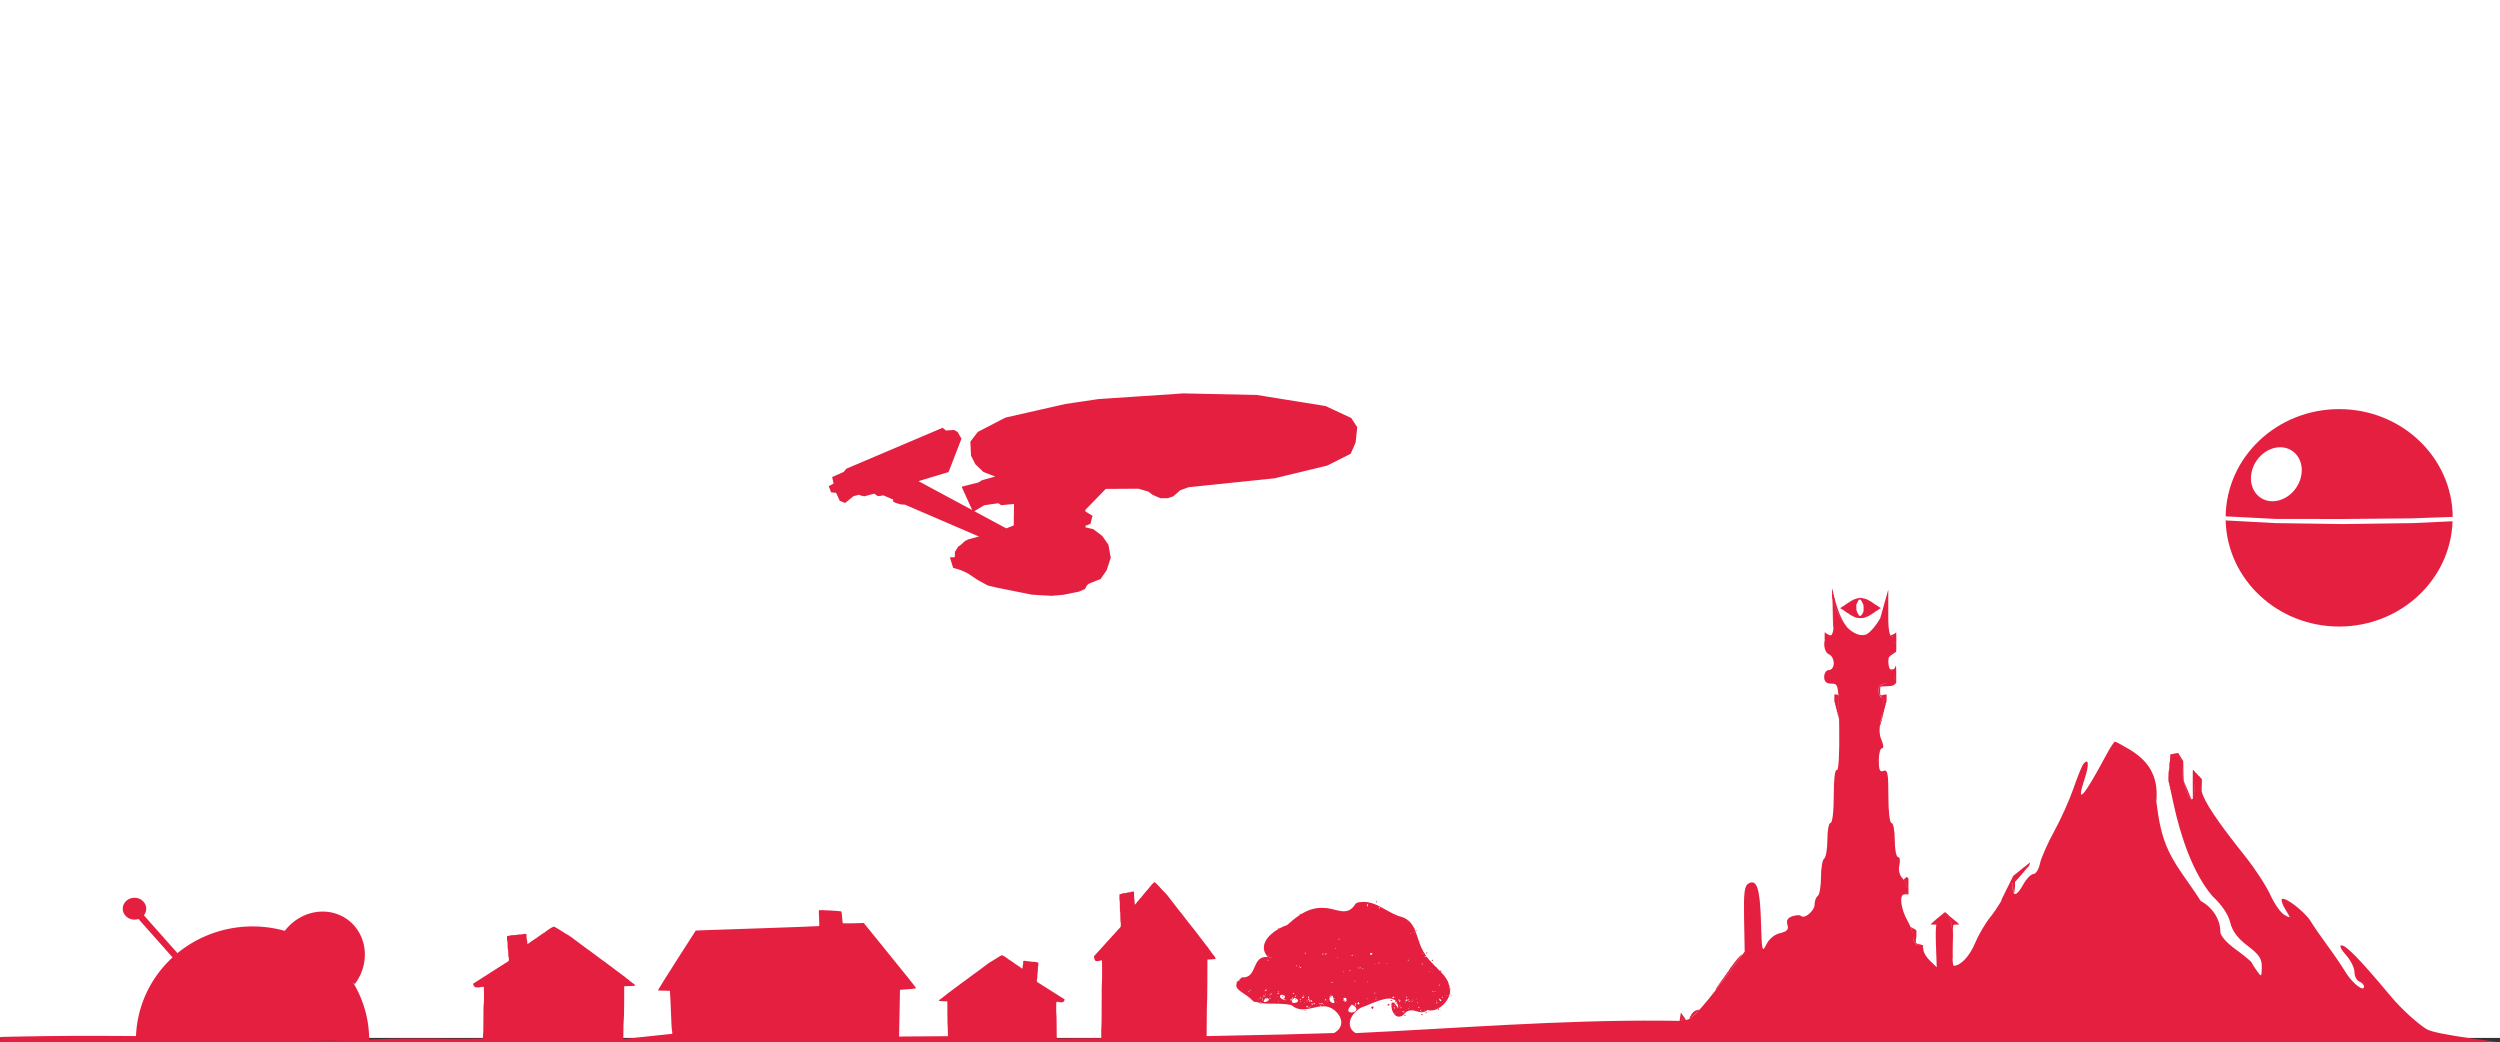 <?xml version="1.0" encoding="UTF-8" standalone="no"?>
<!-- Created with Inkscape (http://www.inkscape.org/) -->

<svg
   xmlns:dc="http://purl.org/dc/elements/1.1/"
   xmlns:cc="http://creativecommons.org/ns#"
   xmlns:rdf="http://www.w3.org/1999/02/22-rdf-syntax-ns#"
   xmlns:svg="http://www.w3.org/2000/svg"
   xmlns="http://www.w3.org/2000/svg"
   xmlns:sodipodi="http://sodipodi.sourceforge.net/DTD/sodipodi-0.dtd"
   xmlns:inkscape="http://www.inkscape.org/namespaces/inkscape"
   version="1.1"
   id="svg2"
   width="385.149"
   height="160.585"
   viewBox="0 0 385.149 160.585"
   sodipodi:docname="ostatni.svg"
   inkscape:version="0.92.2 (5c3e80d, 2017-08-06)">
  <rect x="0" y="0" width="385.149" height="160.585" fill="#333333" stroke="none"/>
  <defs
     id="defs6" />
  <sodipodi:namedview
     pagecolor="#ffffff"
     bordercolor="#666666"
     borderopacity="1"
     objecttolerance="10"
     gridtolerance="10"
     guidetolerance="10"
     inkscape:pageopacity="0"
     inkscape:pageshadow="2"
     inkscape:window-width="1858"
     inkscape:window-height="1057"
     id="namedview4"
     showgrid="false"
     inkscape:zoom="1.4142136"
     inkscape:cx="323.00638"
     inkscape:cy="56.731325"
     inkscape:window-x="54"
     inkscape:window-y="-8"
     inkscape:window-maximized="1"
     inkscape:current-layer="layer2"
     showguides="true"
     inkscape:guide-bbox="true"
     fit-margin-top="0"
     fit-margin-left="0"
     fit-margin-right="0"
     fit-margin-bottom="0">
    <sodipodi:guide
       position="-632.153,-261.431"
       orientation="1,0"
       id="guide5284"
       inkscape:locked="false" />
    <sodipodi:guide
       position="-358.503,-167.386"
       orientation="1,0"
       id="guide5286"
       inkscape:locked="false" />
    <sodipodi:guide
       position="2.6260339e-05,-133.444"
       orientation="1,0"
       id="guide5288"
       inkscape:locked="false" />
    <sodipodi:guide
       position="-927.449,160.585"
       orientation="0,1"
       inkscape:locked="false"
       id="guide1611" />
    <sodipodi:guide
       position="-988.346,0.335"
       orientation="0,1"
       id="guide118"
       inkscape:locked="false" />
    <sodipodi:guide
       position="385.149,0.293"
       orientation="1,0"
       id="guide140"
       inkscape:locked="false" />
    <sodipodi:guide
       position="-986.701,0.335"
       orientation="1,0"
       id="guide1129"
       inkscape:locked="false" />
  </sodipodi:namedview>
  <g
     inkscape:groupmode="layer"
     id="layer2"
     inkscape:label="Layer 2"
     transform="translate(-1241.68,-125.204)">
    <rect
       style="fill:#ffffff;fill-opacity:1;stroke-width:0.999"
       id="rect1137"
       width="385.149"
       height="159.9"
       x="1241.68"
       y="125.204" />
    <path
       style="fill:#e51f40;fill-opacity:1;stroke-width:0.999"
       d="m 1626.826,125.954 v 160 z m -102.889,89.955 c -0.014,-0.136 -0.016,0.144 -0.016,0.621 10e-4,0.619 0.011,0.88 0.029,0.914 0.05,0.092 0.072,0.687 0.086,2.357 0.01,0.951 0.021,1.713 0.035,1.746 0.011,0.032 0.031,0.105 0.031,0.162 0.01,0.057 0.01,0.141 0.023,0.186 v 0 c 0.015,0.076 0.016,0.071 0.031,-0.059 0.018,-0.145 0.062,-2.288 0.062,-3.121 v -0.068 l -0.014,2.068 c -0.011,1.424 -0.13,2.124 -0.434,2.373 v 0 l -0.148,-0.025 c -0.089,-0.014 -0.159,-0.039 -0.174,-0.061 -0.013,-0.02 -0.063,-0.044 -0.109,-0.051 -0.046,-0.008 -0.099,-0.029 -0.119,-0.047 -0.019,-0.018 -0.06,-0.04 -0.094,-0.049 -0.033,-0.008 -0.06,-0.028 -0.06,-0.045 0,-0.017 -0.03,-0.038 -0.066,-0.045 -0.048,-0.01 -0.066,-0.027 -0.066,-0.061 0,-0.034 -0.015,-0.047 -0.051,-0.047 -0.032,0 -0.06,-0.021 -0.074,-0.053 -0.011,-0.039 -0.024,0.113 -0.025,0.596 v 0.646 l 0.051,-0.135 c 0.076,-0.195 0.17,-0.321 0.291,-0.404 -0.636,0.471 -0.528,2.349 0.324,2.697 0.406,0.166 0.738,0.781 0.738,1.365 0,0.596 -0.324,1.062 -0.738,1.062 -0.41,0 -0.738,0.465 -0.738,1.047 0,0.739 0.328,1.047 1.117,1.047 1.1,0 1.119,0.102 1.201,6.812 0.051,4.144 -0.098,6.697 -0.379,6.512 -0.274,-0.18 -0.463,1.413 -0.463,3.912 0,2.463 -0.205,4.217 -0.492,4.217 -0.271,0 -0.492,1.164 -0.492,2.586 0,1.422 -0.222,2.732 -0.492,2.91 -0.271,0.178 -0.492,1.472 -0.492,2.877 0,1.405 -0.222,2.701 -0.492,2.879 -0.271,0.178 -0.492,0.772 -0.492,1.32 0,0.991 -1.588,2.309 -2.111,1.752 -0.15,-0.16 -0.744,-0.133 -1.316,0.061 -0.732,0.247 -0.957,0.638 -0.756,1.311 0.221,0.739 -0.039,1.034 -1.141,1.291 -0.859,0.201 -1.7,0.897 -2.111,1.748 -0.635,1.313 -0.694,1.064 -0.826,-3.529 -0.148,-5.141 -0.642,-6.626 -1.947,-5.85 -0.603,0.358 -0.731,1.439 -0.654,5.459 l 0.094,5.012 -3.031,4.057 c -3.844,5.145 -5.768,7.087 -6.231,6.291 -0.149,-0.256 -0.348,-0.079 -0.535,0.33 -0.01,-9e-5 -0.016,9e-5 -0.023,0 0.099,-0.217 0.201,-0.374 0.279,-0.418 0.114,-0.065 0.156,-0.055 0.281,0.07 0.081,0.081 0.148,0.126 0.148,0.1 0,-0.059 -0.381,-0.587 -0.445,-0.617 -0.025,-0.012 -0.047,-0.05 -0.047,-0.084 0,-0.035 -0.051,-0.122 -0.115,-0.195 -0.115,-0.132 -0.117,-0.131 -0.152,0.117 -0.02,0.137 -0.066,0.427 -0.102,0.643 -0.02,0.121 -0.035,0.246 -0.055,0.383 -0.863,-0.009 -1.726,-0.025 -2.588,-0.031 -15.925,-0.116 -31.443,1.166 -47.322,1.916 -1.631,-0.948 -0.87,-2.98 0.852,-3.934 1.39,-0.439 4.357,-2.158 5.361,-0.992 -0.034,0.015 -0.07,0.032 -0.133,0.07 -0.213,0.36 0.082,0.11 0.17,-0.019 0.043,0.056 0.067,0.138 0.102,0.205 -0.016,-0.007 -0.041,0.01 -0.08,0.09 0.074,0.239 0.121,-0.028 0.084,-0.08 0.115,0.225 0.203,0.495 0.203,0.879 -0.091,-0.168 -0.174,-0.3 -0.254,-0.42 0.013,-0.02 9e-4,-0.026 -0.018,-0.029 -0.291,-0.434 -0.501,-0.556 -0.633,-0.494 -0.014,-0.006 -0.018,-0.017 -0.066,-0.006 -0.055,0.089 -0.051,0.122 -0.029,0.133 0,0 -0.014,0.007 -0.014,0.006 -0.037,0.097 -0.047,0.249 -0.037,0.408 0.024,0.822 0.626,2.188 1.801,1.422 0.085,-0.113 0.169,-0.209 0.252,-0.293 -0.011,-0.011 -0.01,-0.03 0.043,-0.066 0.018,0.005 0.01,0.009 0.019,0.014 1.219,-1.14 2.28,0.589 3.463,-0.467 0.498,0.178 1.029,0.076 1.527,-0.168 -0.01,-0.015 -0.013,-0.022 -0.023,-0.039 0.063,-0.027 0.111,-0.034 0.15,-0.029 1.092,-0.601 1.965,-1.929 1.791,-2.943 -0.053,-0.014 -0.095,-0.052 -0.053,-0.17 0.013,0.004 0.011,0.008 0.023,0.012 -7e-4,-0.003 0,-0.005 0,-0.008 -0.126,-1.088 -0.739,-1.861 -1.471,-2.604 0.07,0.07 0.359,0.056 0.119,-0.141 -0.108,0.045 -0.144,0.085 -0.144,0.115 -0.157,-0.159 -0.316,-0.329 -0.48,-0.488 0.042,-0.035 0.046,-0.075 -0.102,-0.102 -0.301,-0.29 -0.599,-0.592 -0.887,-0.91 0.038,0.011 0.163,-0.07 0.02,-0.068 -0.032,0.037 -0.033,0.052 -0.023,0.062 -0.201,-0.223 -0.401,-0.45 -0.58,-0.703 -0.093,0.045 -0.628,-0.067 -0.129,-0.115 0.047,0.022 0.064,0.035 0.088,0.051 -0.145,-0.211 -0.285,-0.424 -0.404,-0.662 -0.019,-0.027 -0.033,-0.059 -0.051,-0.086 -0.044,0.061 -0.128,0.112 -0.09,-0.049 0.035,-0.017 0.041,-0.005 0.059,-0.008 -0.272,-0.427 -0.474,-0.902 -0.642,-1.396 0.055,-0.043 0.095,-0.12 -0.025,-0.09 -0.176,-0.526 -0.338,-1.062 -0.537,-1.568 -0.042,0.006 -0.082,0.005 -0.119,-0.025 0.047,-0.034 0.052,-0.024 0.088,-0.047 -0.045,-0.111 -0.092,-0.223 -0.143,-0.33 -0.062,0.044 -0.095,0.038 -0.029,-0.068 -0.368,-0.753 -0.896,-1.393 -1.851,-1.73 -2.2,-0.516 -3.921,-2.559 -6.324,-2.311 l -0.441,0.045 -0.383,0.176 c -1.314,2.21 -2.989,0.692 -4.889,0.693 -1.355,-0.117 -2.521,0.318 -3.582,0.984 0.015,-0.023 0.015,-0.057 -0.022,-0.117 -0.325,0.057 -0.11,0.17 -0.012,0.137 -0.734,0.465 -1.419,1.035 -2.076,1.627 -0.396,0.119 -0.83,0.322 -1.258,0.562 0.078,-0.134 0.097,-0.256 -0.191,0.09 0,0.01 0.01,0.008 0.01,0.016 0.051,-0.031 0.103,-0.054 0.154,-0.082 -0.06,0.091 -0.137,0.169 -0.166,0.08 -1.595,0.959 -2.967,2.628 -1.514,4.262 -2.562,-0.283 -1.536,3.315 -3.984,3.129 -0.327,0.248 -0.544,0.47 -0.685,0.674 -0.015,-0.015 -0.021,-0.025 -0.043,-0.043 -0.2,0.075 -0.124,0.144 -0.031,0.168 -0.646,1.178 1.544,1.702 2.338,2.758 0.095,0.049 0.199,0.077 0.297,0.117 -0.29,0.115 0.104,0.15 0.234,0.094 0.192,0.063 0.389,0.111 0.592,0.148 0.029,-0.023 0.08,-0.049 0.16,-0.078 0.116,0.059 0.148,0.101 0.148,0.133 -0.101,-0.014 -0.198,-0.036 -0.297,-0.055 -0.158,0.125 0.309,0.164 0.309,0.057 0,0 -0.01,-9.5e-4 -0.01,-0.002 1.395,0.183 3,-0.053 4.59,0.293 2.139,1.847 4.439,-0.912 6.584,0.746 1.427,1.171 1.544,2.697 0,3.564 l -7.842,0.223 -11.789,0.25 0.01,-1.508 c 0.01,-2.154 0.026,-3.45 0.049,-3.535 0.023,-0.085 0.043,-1.351 0.053,-3.439 l 0.01,-3.305 0.621,-0.033 c 0.397,-0.02 0.627,-0.06 0.637,-0.105 0.015,-0.079 -0.168,-0.418 -0.221,-0.418 -0.019,0 -0.086,-0.084 -0.154,-0.195 -0.064,-0.105 -0.134,-0.197 -0.148,-0.197 -0.019,0 -0.106,-0.118 -0.189,-0.262 -0.087,-0.144 -0.169,-0.264 -0.188,-0.264 -0.019,0 -0.106,-0.118 -0.19,-0.262 -0.087,-0.144 -0.171,-0.26 -0.19,-0.26 -0.019,0 -0.088,-0.086 -0.156,-0.197 -0.064,-0.105 -0.132,-0.197 -0.15,-0.197 -0.015,0 -0.084,-0.091 -0.152,-0.195 -0.065,-0.111 -0.131,-0.197 -0.15,-0.197 -0.015,0 -0.084,-0.086 -0.152,-0.197 -0.064,-0.105 -0.131,-0.195 -0.15,-0.195 -0.015,0 -0.084,-0.084 -0.152,-0.195 -0.064,-0.105 -0.131,-0.197 -0.15,-0.197 -0.015,0 -0.084,-0.086 -0.152,-0.197 -0.064,-0.111 -0.131,-0.195 -0.15,-0.195 -0.015,0 -0.084,-0.092 -0.152,-0.197 -0.064,-0.111 -0.131,-0.197 -0.15,-0.197 -0.015,0 -0.084,-0.084 -0.152,-0.195 -0.064,-0.111 -0.131,-0.195 -0.15,-0.195 -0.015,0 -0.084,-0.086 -0.152,-0.197 -0.064,-0.105 -0.14,-0.197 -0.166,-0.197 -0.03,0 -0.055,-0.027 -0.055,-0.053 0,-0.033 -0.045,-0.098 -0.102,-0.15 -0.057,-0.052 -0.156,-0.169 -0.217,-0.268 -0.062,-0.105 -0.126,-0.184 -0.145,-0.184 -0.015,0 -0.082,-0.091 -0.15,-0.195 -0.064,-0.111 -0.131,-0.197 -0.15,-0.197 -0.015,0 -0.082,-0.092 -0.15,-0.197 -0.064,-0.111 -0.135,-0.195 -0.154,-0.195 -0.015,0 -0.082,-0.092 -0.15,-0.197 -0.064,-0.111 -0.133,-0.195 -0.152,-0.195 -0.015,0 -0.082,-0.086 -0.15,-0.197 -0.064,-0.105 -0.139,-0.195 -0.166,-0.195 -0.03,0 -0.055,-0.027 -0.055,-0.053 0,-0.033 -0.045,-0.098 -0.102,-0.15 -0.057,-0.052 -0.154,-0.171 -0.215,-0.27 -0.061,-0.105 -0.126,-0.184 -0.144,-0.184 -0.015,0 -0.082,-0.091 -0.15,-0.195 -0.064,-0.105 -0.133,-0.197 -0.152,-0.197 -0.015,0 -0.082,-0.091 -0.15,-0.195 -0.064,-0.111 -0.133,-0.197 -0.152,-0.197 -0.015,0 -0.084,-0.086 -0.152,-0.197 -0.064,-0.105 -0.131,-0.195 -0.15,-0.195 -0.015,0 -0.084,-0.084 -0.152,-0.195 -0.064,-0.105 -0.131,-0.197 -0.15,-0.197 -0.015,0 -0.084,-0.086 -0.152,-0.197 -0.064,-0.111 -0.14,-0.195 -0.166,-0.195 -0.03,0 -0.053,-0.027 -0.053,-0.053 0,-0.033 -0.079,-0.132 -0.178,-0.217 -0.102,-0.085 -0.204,-0.19 -0.231,-0.236 -0.026,-0.046 -0.114,-0.13 -0.19,-0.195 -0.076,-0.066 -0.175,-0.163 -0.213,-0.229 -0.042,-0.066 -0.099,-0.119 -0.125,-0.119 -0.026,0 -0.049,-0.025 -0.049,-0.051 0,-0.033 -0.079,-0.132 -0.178,-0.217 -0.102,-0.085 -0.204,-0.191 -0.227,-0.236 -0.026,-0.039 -0.144,-0.158 -0.258,-0.256 l -0.205,-0.174 -0.242,0.215 c -0.136,0.118 -0.246,0.245 -0.246,0.271 0,0.033 -0.022,0.059 -0.053,0.059 -0.026,0 -0.1,0.079 -0.16,0.184 -0.061,0.098 -0.158,0.217 -0.215,0.27 -0.057,0.052 -0.103,0.116 -0.103,0.148 0,0.026 -0.024,0.051 -0.051,0.051 -0.026,0 -0.083,0.052 -0.125,0.117 -0.038,0.059 -0.117,0.151 -0.174,0.203 -0.061,0.052 -0.105,0.12 -0.105,0.152 0,0.026 -0.023,0.053 -0.053,0.053 -0.026,0 -0.1,0.079 -0.16,0.184 -0.061,0.098 -0.158,0.217 -0.215,0.27 -0.056,0.052 -0.102,0.114 -0.102,0.146 0,0.026 -0.024,0.053 -0.051,0.053 -0.026,0 -0.083,0.054 -0.125,0.119 -0.038,0.059 -0.117,0.151 -0.174,0.203 -0.062,0.052 -0.105,0.118 -0.105,0.15 0,0.026 -0.027,0.053 -0.057,0.053 -0.026,0 -0.098,0.079 -0.162,0.184 -0.106,0.17 -0.318,0.404 -0.367,0.404 -0.011,0 -0.022,-0.169 -0.022,-0.379 0,-0.209 -0.014,-0.406 -0.037,-0.445 -0.019,-0.033 -0.037,-0.307 -0.047,-0.615 l -0.01,-0.557 -0.188,-0.019 c -0.102,-0.013 -0.206,0.012 -0.225,0.045 -0.023,0.039 -0.179,0.072 -0.35,0.072 -0.174,0 -0.327,0.034 -0.338,0.066 -0.011,0.039 -0.182,0.066 -0.375,0.066 -0.189,0 -0.364,0.026 -0.387,0.059 -0.019,0.039 -0.11,0.071 -0.205,0.084 l -0.17,0.019 -0.012,0.451 c -0.01,0.255 0.01,0.486 0.031,0.525 0.023,0.039 0.037,0.392 0.037,0.863 0,0.465 0.016,0.819 0.039,0.846 0.023,0.026 0.037,0.36 0.037,0.785 0,0.426 0.014,0.759 0.037,0.785 0.023,0.02 0.039,0.203 0.039,0.393 0,0.282 -0.015,0.367 -0.072,0.426 -0.042,0.033 -0.095,0.105 -0.125,0.145 -0.026,0.046 -0.129,0.155 -0.227,0.24 -0.102,0.085 -0.182,0.184 -0.182,0.217 0,0.026 -0.022,0.053 -0.049,0.053 -0.026,0 -0.087,0.059 -0.133,0.131 -0.045,0.072 -0.094,0.131 -0.113,0.131 -0.015,0 -0.066,0.054 -0.107,0.119 -0.038,0.059 -0.152,0.184 -0.25,0.27 -0.103,0.085 -0.182,0.18 -0.182,0.213 0,0.026 -0.024,0.053 -0.051,0.053 -0.027,0 -0.087,0.059 -0.133,0.131 -0.045,0.072 -0.094,0.133 -0.113,0.133 -0.014,0 -0.063,0.052 -0.105,0.117 -0.038,0.059 -0.152,0.184 -0.25,0.27 -0.103,0.085 -0.182,0.182 -0.182,0.215 0,0.026 -0.022,0.053 -0.049,0.053 -0.026,0 -0.087,0.059 -0.133,0.131 -0.045,0.072 -0.094,0.131 -0.113,0.131 -0.014,0 -0.063,0.052 -0.105,0.117 -0.038,0.059 -0.152,0.184 -0.25,0.27 -0.103,0.085 -0.182,0.182 -0.182,0.215 0,0.026 -0.022,0.053 -0.049,0.053 -0.027,0 -0.087,0.059 -0.133,0.131 -0.045,0.072 -0.094,0.133 -0.113,0.133 -0.015,0 -0.066,0.052 -0.107,0.117 -0.038,0.059 -0.15,0.182 -0.248,0.268 -0.102,0.085 -0.182,0.184 -0.182,0.217 0,0.026 -0.026,0.051 -0.053,0.051 -0.03,0 -0.083,0.053 -0.117,0.125 -0.061,0.118 -0.06,0.139 0.02,0.375 0.042,0.138 0.106,0.286 0.144,0.332 0.076,0.098 0.617,0.11 0.674,0.012 0.019,-0.033 0.112,-0.056 0.203,-0.043 l 0.166,0.018 0.012,1.598 c 0,1.021 10e-4,1.624 -0.027,1.67 -0.023,0.039 -0.039,1.231 -0.039,3.418 0,2.167 -0.014,3.372 -0.037,3.398 -0.025,0.033 -0.035,0.864 -0.025,1.869 l -6.822,0.047 c 0,-0.535 -0.012,-0.338 -0.012,0.287 -0.024,-0.016 -0.039,-0.631 -0.039,-1.924 0,-1.304 -0.016,-2.016 -0.039,-2.039 -0.029,-0.027 -0.029,-0.385 -0.029,-0.994 l 0.012,-0.955 0.172,-0.012 c 0.094,-0.008 0.191,0.008 0.211,0.027 0.059,0.058 0.617,0.051 0.695,-0.008 0.039,-0.027 0.105,-0.117 0.148,-0.199 0.082,-0.141 0.083,-0.15 0.022,-0.221 -0.035,-0.043 -0.09,-0.074 -0.121,-0.074 -0.027,0 -0.051,-0.016 -0.051,-0.031 0,-0.02 -0.082,-0.078 -0.188,-0.129 -0.102,-0.051 -0.219,-0.125 -0.258,-0.16 -0.043,-0.039 -0.094,-0.07 -0.109,-0.07 -0.02,0 -0.07,-0.035 -0.117,-0.078 -0.047,-0.043 -0.11,-0.078 -0.137,-0.078 -0.027,0 -0.053,-0.016 -0.053,-0.031 0,-0.02 -0.082,-0.078 -0.188,-0.129 -0.102,-0.051 -0.221,-0.125 -0.26,-0.16 -0.043,-0.039 -0.094,-0.072 -0.109,-0.072 -0.02,0 -0.07,-0.035 -0.117,-0.078 -0.047,-0.043 -0.11,-0.078 -0.137,-0.078 -0.027,0 -0.051,-0.014 -0.051,-0.029 0,-0.02 -0.082,-0.078 -0.188,-0.129 -0.102,-0.051 -0.219,-0.125 -0.258,-0.16 -0.043,-0.039 -0.094,-0.07 -0.109,-0.07 -0.019,0 -0.07,-0.035 -0.117,-0.078 -0.047,-0.043 -0.11,-0.078 -0.137,-0.078 -0.027,0 -0.053,-0.016 -0.053,-0.031 0,-0.02 -0.082,-0.078 -0.188,-0.129 -0.102,-0.051 -0.221,-0.125 -0.26,-0.16 -0.043,-0.039 -0.094,-0.07 -0.109,-0.07 -0.019,0 -0.07,-0.035 -0.117,-0.078 -0.047,-0.043 -0.11,-0.078 -0.137,-0.078 -0.027,0 -0.051,-0.014 -0.051,-0.029 0,-0.019 -0.082,-0.078 -0.188,-0.129 -0.102,-0.051 -0.207,-0.117 -0.234,-0.145 -0.031,-0.024 -0.086,-0.066 -0.129,-0.086 -0.059,-0.035 -0.074,-0.088 -0.074,-0.256 0,-0.113 0.016,-0.223 0.039,-0.234 0.024,-0.016 0.039,-0.213 0.039,-0.467 0,-0.254 0.016,-0.453 0.039,-0.469 0.024,-0.016 0.039,-0.229 0.039,-0.506 0,-0.281 0.016,-0.49 0.039,-0.514 0.021,-0.023 0.041,-0.16 0.031,-0.312 l -0.012,-0.27 -0.178,-0.012 c -0.098,-0.008 -0.19,-0.027 -0.209,-0.051 -0.024,-0.02 -0.205,-0.033 -0.4,-0.033 -0.199,0 -0.375,-0.018 -0.387,-0.041 -0.012,-0.02 -0.17,-0.039 -0.35,-0.039 -0.176,0 -0.339,-0.02 -0.363,-0.043 -0.019,-0.019 -0.125,-0.035 -0.231,-0.027 l -0.191,0.012 -0.012,0.332 c -0.01,0.184 -0.029,0.348 -0.049,0.367 -0.023,0.023 -0.037,0.141 -0.037,0.266 0,0.125 -0.013,0.225 -0.025,0.225 -0.051,0 -0.269,-0.139 -0.379,-0.24 -0.066,-0.062 -0.141,-0.109 -0.168,-0.109 -0.031,0 -0.059,-0.016 -0.059,-0.031 0,-0.02 -0.047,-0.059 -0.109,-0.09 -0.059,-0.031 -0.141,-0.086 -0.18,-0.121 -0.043,-0.039 -0.102,-0.07 -0.129,-0.07 -0.027,0 -0.051,-0.014 -0.051,-0.029 0,-0.02 -0.046,-0.059 -0.105,-0.09 -0.059,-0.031 -0.16,-0.102 -0.223,-0.16 -0.062,-0.062 -0.137,-0.109 -0.164,-0.109 -0.031,0 -0.055,-0.016 -0.055,-0.031 0,-0.02 -0.047,-0.059 -0.109,-0.09 -0.059,-0.031 -0.143,-0.086 -0.182,-0.121 -0.043,-0.039 -0.102,-0.07 -0.129,-0.07 -0.027,0 -0.051,-0.016 -0.051,-0.031 0,-0.02 -0.048,-0.059 -0.105,-0.09 -0.059,-0.031 -0.161,-0.102 -0.223,-0.16 -0.063,-0.062 -0.137,-0.109 -0.164,-0.109 -0.031,0 -0.055,-0.016 -0.055,-0.035 0,-0.016 -0.113,-0.09 -0.254,-0.16 l -0.25,-0.129 -0.219,0.105 c -0.117,0.059 -0.241,0.129 -0.268,0.152 -0.024,0.027 -0.129,0.09 -0.234,0.141 -0.102,0.051 -0.184,0.109 -0.184,0.129 0,0.015 -0.025,0.031 -0.053,0.031 -0.027,0 -0.086,0.031 -0.129,0.07 -0.039,0.039 -0.141,0.098 -0.219,0.137 -0.078,0.039 -0.168,0.09 -0.195,0.117 -0.027,0.027 -0.133,0.09 -0.238,0.141 -0.102,0.051 -0.184,0.109 -0.184,0.129 0,0.016 -0.025,0.029 -0.057,0.029 -0.027,0 -0.105,0.051 -0.172,0.117 -0.07,0.066 -0.142,0.117 -0.158,0.117 -0.019,0 -0.088,0.055 -0.154,0.117 -0.07,0.066 -0.142,0.117 -0.158,0.117 -0.019,0 -0.088,0.055 -0.154,0.117 -0.07,0.066 -0.142,0.117 -0.158,0.117 -0.019,0 -0.088,0.049 -0.154,0.115 -0.07,0.062 -0.142,0.117 -0.158,0.117 -0.019,0 -0.088,0.055 -0.154,0.117 -0.07,0.062 -0.142,0.117 -0.158,0.117 -0.019,0 -0.084,0.047 -0.146,0.109 -0.063,0.059 -0.166,0.131 -0.225,0.162 -0.059,0.031 -0.107,0.07 -0.107,0.09 0,0.016 -0.025,0.031 -0.057,0.031 -0.027,0 -0.105,0.055 -0.172,0.117 -0.07,0.066 -0.14,0.117 -0.156,0.117 -0.02,0 -0.09,0.051 -0.156,0.117 -0.07,0.062 -0.14,0.115 -0.156,0.115 -0.02,0 -0.09,0.051 -0.156,0.117 -0.07,0.062 -0.14,0.117 -0.156,0.117 -0.02,0 -0.09,0.051 -0.156,0.117 -0.07,0.062 -0.14,0.117 -0.156,0.117 -0.02,0 -0.088,0.047 -0.15,0.109 -0.063,0.059 -0.164,0.129 -0.223,0.16 -0.059,0.031 -0.105,0.07 -0.105,0.09 0,0.016 -0.023,0.031 -0.055,0.031 -0.027,0 -0.105,0.057 -0.172,0.119 -0.07,0.066 -0.14,0.117 -0.156,0.117 -0.02,0 -0.09,0.049 -0.156,0.115 -0.07,0.066 -0.14,0.117 -0.156,0.117 -0.02,0 -0.09,0.051 -0.156,0.117 -0.07,0.062 -0.14,0.117 -0.156,0.117 -0.02,0 -0.09,0.051 -0.156,0.117 -0.07,0.066 -0.14,0.117 -0.156,0.117 -0.02,0 -0.092,0.055 -0.158,0.117 -0.07,0.066 -0.14,0.117 -0.156,0.117 -0.019,0 -0.09,0.055 -0.156,0.117 -0.07,0.066 -0.14,0.117 -0.156,0.117 -0.02,0 -0.09,0.051 -0.156,0.117 -0.07,0.062 -0.14,0.115 -0.156,0.115 -0.019,0 -0.09,0.055 -0.156,0.117 -0.07,0.066 -0.14,0.119 -0.16,0.119 -0.02,0 -0.105,0.07 -0.195,0.156 -0.086,0.086 -0.175,0.156 -0.195,0.156 -0.02,0 -0.107,0.07 -0.197,0.156 -0.086,0.086 -0.175,0.156 -0.195,0.156 -0.016,0 -0.086,0.055 -0.152,0.117 -0.07,0.066 -0.14,0.117 -0.16,0.117 -0.055,0 -0.243,0.201 -0.227,0.248 0.01,0.027 0.246,0.051 0.656,0.062 l 0.642,0.019 0.01,1.973 c 0.01,1.246 0.029,2 0.053,2.051 0.015,0.032 0.023,0.778 0.033,1.342 l -7.533,0.055 c 0.025,-1.443 0.064,-3.215 0.096,-4.627 l 0.043,-2.564 0.637,-0.051 c 0.349,-0.025 0.899,-0.07 1.228,-0.096 0.33,-0.025 0.608,-0.07 0.621,-0.107 0.013,-0.032 -0.571,-0.791 -1.287,-1.678 -0.716,-0.886 -2.536,-3.133 -4.039,-4.994 l -2.736,-3.373 -1.592,0.043 c -1.065,0.025 -1.614,0.021 -1.639,-0.018 -0.025,-0.038 -0.07,-0.45 -0.102,-0.912 -0.038,-0.462 -0.088,-0.861 -0.113,-0.887 -0.076,-0.076 -3.379,-0.261 -3.449,-0.191 -0.038,0.038 -0.036,0.507 0.012,1.223 0.032,0.639 0.039,1.183 0.014,1.215 -0.025,0.025 -3.913,0.172 -8.637,0.33 -4.723,0.152 -8.99,0.297 -9.484,0.322 l -0.894,0.039 -2.902,4.531 c -1.591,2.494 -2.894,4.578 -2.904,4.635 -0.01,0.082 0.121,0.096 0.894,0.096 0.488,0 0.913,0.02 0.932,0.039 0.025,0.019 0.127,2.241 0.229,4.938 0.063,1.578 0.096,0.756 0.144,1.666 l -7.551,0.807 v -0.227 c 0.01,-1.657 0.036,-2.655 0.066,-2.721 0.03,-0.066 0.053,-1.038 0.062,-2.645 l 0.01,-2.545 0.828,-0.023 c 0.53,-0.015 0.838,-0.047 0.848,-0.082 0.02,-0.06 -0.222,-0.322 -0.293,-0.322 -0.025,0 -0.116,-0.065 -0.207,-0.15 -0.086,-0.081 -0.177,-0.15 -0.197,-0.15 -0.025,0 -0.141,-0.09 -0.252,-0.201 -0.116,-0.111 -0.227,-0.203 -0.252,-0.203 -0.025,0 -0.141,-0.09 -0.252,-0.201 -0.116,-0.111 -0.227,-0.201 -0.252,-0.201 -0.025,0 -0.116,-0.067 -0.207,-0.152 -0.086,-0.081 -0.176,-0.148 -0.201,-0.148 -0.02,0 -0.112,-0.072 -0.203,-0.152 -0.086,-0.086 -0.176,-0.15 -0.201,-0.15 -0.02,0 -0.108,-0.067 -0.199,-0.152 -0.086,-0.081 -0.18,-0.15 -0.205,-0.15 -0.02,0 -0.108,-0.067 -0.199,-0.152 -0.086,-0.081 -0.178,-0.15 -0.203,-0.15 -0.02,0 -0.11,-0.067 -0.201,-0.152 -0.086,-0.086 -0.178,-0.148 -0.203,-0.148 -0.02,0 -0.11,-0.072 -0.201,-0.152 -0.086,-0.086 -0.178,-0.15 -0.203,-0.15 -0.02,0 -0.11,-0.067 -0.201,-0.152 -0.086,-0.086 -0.176,-0.15 -0.201,-0.15 -0.02,0 -0.112,-0.067 -0.203,-0.152 -0.086,-0.081 -0.186,-0.15 -0.221,-0.15 -0.04,0 -0.066,-0.021 -0.066,-0.041 0,-0.025 -0.063,-0.075 -0.139,-0.115 -0.076,-0.04 -0.206,-0.13 -0.287,-0.205 -0.081,-0.081 -0.166,-0.143 -0.191,-0.143 -0.02,0 -0.112,-0.07 -0.203,-0.15 -0.086,-0.086 -0.176,-0.152 -0.201,-0.152 -0.02,0 -0.112,-0.07 -0.203,-0.15 -0.086,-0.086 -0.176,-0.152 -0.201,-0.152 -0.02,0 -0.108,-0.07 -0.199,-0.15 -0.086,-0.086 -0.18,-0.152 -0.205,-0.152 -0.02,1e-5 -0.108,-0.063 -0.199,-0.148 -0.086,-0.081 -0.19,-0.152 -0.225,-0.152 -0.04,0 -0.068,-0.019 -0.068,-0.039 0,-0.025 -0.059,-0.077 -0.135,-0.117 -0.076,-0.04 -0.208,-0.131 -0.289,-0.207 -0.081,-0.081 -0.166,-0.141 -0.191,-0.141 -0.02,0 -0.11,-0.07 -0.201,-0.15 -0.086,-0.081 -0.176,-0.152 -0.201,-0.152 -0.02,0 -0.112,-0.07 -0.203,-0.15 -0.086,-0.086 -0.176,-0.15 -0.201,-0.15 -0.02,0 -0.11,-0.065 -0.201,-0.15 -0.086,-0.081 -0.178,-0.152 -0.203,-0.152 -0.02,0 -0.11,-0.065 -0.201,-0.15 -0.086,-0.081 -0.176,-0.152 -0.201,-0.152 -0.02,0 -0.112,-0.065 -0.203,-0.15 -0.086,-0.086 -0.186,-0.152 -0.221,-0.152 -0.04,0 -0.072,-0.021 -0.072,-0.041 0,-0.025 -0.105,-0.101 -0.236,-0.166 -0.136,-0.066 -0.274,-0.144 -0.309,-0.18 -0.035,-0.035 -0.151,-0.1 -0.252,-0.15 -0.101,-0.05 -0.231,-0.127 -0.281,-0.178 -0.055,-0.05 -0.133,-0.09 -0.168,-0.09 -0.034,0 -0.064,-0.021 -0.064,-0.041 0,-0.025 -0.107,-0.101 -0.238,-0.166 -0.136,-0.066 -0.273,-0.146 -0.303,-0.182 -0.035,-0.03 -0.19,-0.122 -0.342,-0.197 l -0.283,-0.135 -0.322,0.166 c -0.181,0.091 -0.328,0.187 -0.328,0.207 0,0.025 -0.028,0.045 -0.068,0.045 -0.035,0 -0.132,0.06 -0.213,0.141 -0.081,0.076 -0.211,0.167 -0.287,0.207 -0.076,0.04 -0.137,0.092 -0.137,0.117 0,0.02 -0.026,0.039 -0.062,0.039 -0.035,0 -0.113,0.041 -0.168,0.092 -0.051,0.045 -0.154,0.116 -0.231,0.156 -0.081,0.04 -0.142,0.09 -0.142,0.115 0,0.02 -0.03,0.039 -0.07,0.039 -0.035,0 -0.13,0.06 -0.211,0.141 -0.081,0.076 -0.213,0.167 -0.289,0.207 -0.076,0.04 -0.135,0.09 -0.135,0.115 0,0.02 -0.033,0.041 -0.068,0.041 -0.035,0 -0.111,0.041 -0.166,0.092 -0.05,0.045 -0.156,0.116 -0.232,0.156 -0.081,0.04 -0.141,0.09 -0.141,0.115 0,0.02 -0.03,0.041 -0.07,0.041 -0.035,0 -0.131,0.06 -0.217,0.141 -0.141,0.131 -0.422,0.311 -0.488,0.311 -0.015,0 -0.029,-0.13 -0.029,-0.291 0,-0.161 -0.023,-0.312 -0.053,-0.342 -0.025,-0.025 -0.05,-0.238 -0.061,-0.475 l -0.014,-0.428 -0.248,-0.014 c -0.136,-0.01 -0.272,0.01 -0.297,0.035 -0.03,0.03 -0.242,0.053 -0.469,0.053 -0.232,0 -0.434,0.026 -0.449,0.051 -0.015,0.03 -0.243,0.051 -0.5,0.051 -0.252,0 -0.486,0.02 -0.516,0.045 -0.025,0.03 -0.145,0.056 -0.272,0.066 l -0.227,0.014 -0.016,0.35 c -0.01,0.196 0.01,0.372 0.039,0.402 0.03,0.03 0.051,0.301 0.051,0.664 0,0.358 0.021,0.63 0.051,0.65 0.03,0.02 0.051,0.276 0.051,0.604 0,0.327 0.02,0.585 0.051,0.605 0.03,0.015 0.051,0.155 0.051,0.301 0,0.217 -0.02,0.283 -0.096,0.328 -0.055,0.025 -0.128,0.081 -0.168,0.111 -0.035,0.035 -0.172,0.122 -0.303,0.188 -0.136,0.066 -0.242,0.141 -0.242,0.166 0,0.02 -0.03,0.041 -0.064,0.041 -0.035,0 -0.117,0.044 -0.178,0.1 -0.061,0.055 -0.125,0.102 -0.15,0.102 -0.02,0 -0.085,0.037 -0.141,0.088 -0.05,0.045 -0.203,0.142 -0.334,0.207 -0.136,0.066 -0.242,0.143 -0.242,0.168 0,0.02 -0.025,0.039 -0.061,0.039 -0.035,0 -0.117,0.046 -0.178,0.102 -0.061,0.055 -0.125,0.102 -0.15,0.102 -0.02,0 -0.087,0.039 -0.143,0.09 -0.05,0.045 -0.201,0.142 -0.332,0.207 -0.136,0.066 -0.242,0.141 -0.242,0.166 0,0.02 -0.03,0.041 -0.064,0.041 -0.035,0 -0.115,0.044 -0.176,0.1 -0.061,0.055 -0.127,0.1 -0.152,0.1 -0.02,0 -0.085,0.041 -0.141,0.092 -0.051,0.045 -0.201,0.142 -0.332,0.207 -0.136,0.066 -0.242,0.141 -0.242,0.166 0,0.02 -0.032,0.041 -0.066,0.041 -0.035,0 -0.115,0.044 -0.176,0.1 -0.061,0.055 -0.127,0.102 -0.152,0.102 -0.02,0 -0.085,0.04 -0.141,0.09 -0.051,0.045 -0.203,0.142 -0.334,0.207 -0.136,0.066 -0.242,0.141 -0.242,0.166 0,0.02 -0.029,0.039 -0.064,0.039 -0.04,0 -0.111,0.04 -0.156,0.096 -0.081,0.091 -0.081,0.108 0.025,0.289 0.056,0.106 0.141,0.221 0.191,0.256 0.101,0.076 0.821,0.085 0.896,0.01 0.025,-0.025 0.152,-0.045 0.273,-0.035 l 0.223,0.016 0.014,1.229 c 0.01,0.786 -2e-4,1.25 -0.039,1.285 -0.03,0.03 -0.051,0.948 -0.051,2.631 0,1.667 -0.021,2.07 -0.051,2.09 -0.015,0.009 -0.015,0.431 -0.025,0.707 -3.461,0.09 -7.466,-0.03 -11.695,-0.004 -3.782,0.023 -7.759,0.277 -11.848,0.26 -8.66,-0.037 -17.653,-0.422 -25.652,-0.57 -14.197,-0.263 -25.181,0.074 -25.181,0.074 v 1.062 l 258.154,-0.043 -0.01,0.037 7.945,-0.01 c 4.732,-0.007 5.896,-0.015 5.643,-0.027 h 7.668 c 8.678,0.033 20.56,0.041 38.037,0.041 13.64,0 25.227,-0.018 35.463,-0.041 h 10.449 c -0.419,-0.004 -0.839,-0.213 -1.258,-0.218 9.224,-0.032 23,0.114 23,0.059 0,-0.123 -9.794,-1.168 -11.246,-2.051 -1.452,-0.883 -3.942,-3.164 -5.535,-5.07 -5.122,-6.129 -6.934,-7.852 -7.598,-7.852 -0.377,0 -0.097,0.614 0.672,1.467 0.727,0.807 1.322,1.992 1.322,2.633 0,0.641 0.333,1.301 0.738,1.467 0.406,0.166 0.738,0.52 0.738,0.787 0,0.908 -1.843,-0.551 -2.887,-2.285 -0.568,-0.943 -1.816,-2.773 -2.773,-4.068 -0.958,-1.295 -2.107,-2.962 -2.553,-3.703 -0.879,-1.464 -4.017,-3.874 -4.447,-3.416 -0.146,0.156 0.113,0.897 0.574,1.646 0.824,1.337 0.82,1.352 -0.189,0.777 -0.566,-0.322 -1.54,-1.711 -2.164,-3.086 -0.624,-1.375 -2.345,-4.02 -3.826,-5.877 -4.37,-5.478 -6.423,-8.551 -6.76,-10.123 0.013,0.021 0.02,-0.085 0.02,-0.463 0,-0.293 0.01,-0.708 0.021,-0.924 0.014,-0.216 0.014,-0.404 0,-0.416 0,-0.012 -0.018,-0.04 -0.018,-0.062 0,-0.026 -0.015,-0.043 -0.043,-0.043 -0.026,0 -0.05,-0.021 -0.064,-0.055 -0.012,-0.031 -0.038,-0.063 -0.062,-0.07 -0.025,-0.008 -0.054,-0.044 -0.068,-0.08 -0.014,-0.036 -0.048,-0.077 -0.078,-0.092 -0.029,-0.014 -0.055,-0.04 -0.055,-0.059 0,-0.018 -0.02,-0.037 -0.047,-0.041 -0.028,-0.004 -0.056,-0.03 -0.07,-0.059 -0.011,-0.029 -0.04,-0.053 -0.059,-0.053 -0.02,0 -0.046,-0.03 -0.061,-0.066 -0.015,-0.036 -0.051,-0.079 -0.08,-0.096 -0.029,-0.017 -0.053,-0.05 -0.053,-0.072 0,-0.025 -0.02,-0.043 -0.049,-0.047 -0.028,-0.004 -0.056,-0.032 -0.07,-0.061 -0.012,-0.029 -0.039,-0.051 -0.061,-0.051 -0.021,0 -0.039,-0.019 -0.053,-0.041 -0.01,-0.022 -0.047,-0.074 -0.086,-0.113 -0.041,-0.04 -0.072,-0.082 -0.072,-0.094 0,-0.013 -0.024,-0.034 -0.055,-0.049 -0.029,-0.014 -0.053,-0.043 -0.053,-0.062 0,-0.019 -0.018,-0.035 -0.041,-0.035 -0.022,0 -0.054,-0.022 -0.074,-0.051 -0.035,-0.047 -0.034,0.143 -0.035,2.158 0,1.212 -2e-4,2.203 0.014,2.219 0.022,0.014 0.059,-0.063 0.1,-0.193 -0.071,0.203 -0.154,0.35 -0.246,0.35 -0.588,0 -1.524,-2.921 -1.524,-4.758 0,-0.139 -0.016,-0.276 -0.029,-0.412 0.016,0.153 0.038,0.286 0.045,0.469 0.025,0.714 0.103,1.284 0.283,2.061 0.226,0.976 0.55,1.855 0.856,2.314 0.097,0.146 0.23,0.285 0.272,0.285 0.031,0 0.013,-0.069 -0.025,-0.098 -0.056,-0.043 -0.09,-0.12 -0.09,-0.207 0,-0.049 -0.019,-0.096 -0.055,-0.137 -0.034,-0.037 -0.068,-0.1 -0.068,-0.156 -0.01,-0.057 -0.034,-0.115 -0.064,-0.146 -0.033,-0.034 -0.051,-0.077 -0.051,-0.127 0,-0.051 -0.021,-0.101 -0.064,-0.154 -0.046,-0.056 -0.066,-0.103 -0.066,-0.162 0,-0.059 -0.015,-0.099 -0.055,-0.139 -0.036,-0.037 -0.054,-0.089 -0.068,-0.156 -0.01,-0.067 -0.029,-0.115 -0.062,-0.143 -0.034,-0.028 -0.052,-0.077 -0.066,-0.15 -0.01,-0.07 -0.034,-0.128 -0.068,-0.16 -0.036,-0.035 -0.051,-0.078 -0.051,-0.135 0,-0.06 -0.018,-0.101 -0.064,-0.154 -0.047,-0.053 -0.066,-0.095 -0.066,-0.154 0,-0.057 -0.016,-0.102 -0.055,-0.145 -0.036,-0.04 -0.054,-0.097 -0.068,-0.162 -0.01,-0.056 -0.024,-0.134 -0.039,-0.172 -0.034,-0.078 -0.078,-1.452 -0.078,-2.385 0,-0.591 -0.01,-0.671 -0.066,-0.691 -0.024,-0.008 -0.051,-0.051 -0.066,-0.104 -0.014,-0.05 -0.04,-0.092 -0.055,-0.092 -0.035,0 -0.074,-0.073 -0.074,-0.135 0,-0.024 -0.024,-0.054 -0.053,-0.068 -0.035,-0.017 -0.052,-0.052 -0.066,-0.104 -0.01,-0.048 -0.034,-0.086 -0.062,-0.1 -0.029,-0.013 -0.052,-0.054 -0.066,-0.104 -0.012,-0.049 -0.038,-0.092 -0.066,-0.105 -0.025,-0.012 -0.053,-0.046 -0.053,-0.078 0,-0.032 -0.037,-0.087 -0.072,-0.121 -0.039,-0.037 -0.062,-0.085 -0.062,-0.121 0,-0.07 -10e-4,-0.07 -0.105,-0.021 -0.047,0.022 -0.18,0.044 -0.322,0.055 -0.159,0.011 -0.26,0.031 -0.293,0.055 -0.032,0.022 -0.131,0.042 -0.258,0.053 -0.141,0.011 -0.217,0.028 -0.242,0.053 -0.029,0.031 -0.035,0.114 -0.049,0.508 -0.015,0.492 -0.039,0.675 -0.092,0.721 -0.018,0.022 -0.031,0.109 -0.031,0.424 0,0.467 -0.029,0.788 -0.08,0.869 -0.03,0.048 -0.041,0.155 -0.055,0.625 0,0.312 -0.017,0.577 -0.018,0.59 0,0.013 -3e-4,0.132 0.014,0.266 0.012,0.207 0.023,0.256 0.07,0.332 0.048,0.075 0.052,0.121 0.066,0.299 0.01,0.17 0.019,0.219 0.051,0.248 0.047,0.041 0.084,0.225 0.084,0.41 0,0.086 0.01,0.128 0.031,0.137 0.046,0.019 0.047,0.071 0.078,0.305 0.168,0.703 0.286,1.273 0.414,1.9 1.077,4.965 2.96,10.641 5.981,14.193 1.454,1.357 2.417,2.777 2.736,4.037 0.353,1.391 1.119,2.419 2.689,3.619 1.795,1.371 2.194,1.971 2.18,3.289 -0.015,1.512 -0.058,1.552 -0.719,0.623 -0.388,-0.544 -0.768,-1.146 -0.846,-1.338 -0.078,-0.192 -1.193,-1.113 -2.479,-2.045 -1.412,-1.024 -2.338,-2.089 -2.338,-2.691 0,-1.895 -1.185,-3.752 -3.039,-4.758 -1.53,-2.466 -3.595,-4.957 -4.832,-7.484 -1.239,-2.531 -1.65,-5.099 -1.993,-7.84 0.39,-4.029 -1.345,-6.347 -4.16,-8.029 -1.083,-0.647 -2.08,-1.177 -2.215,-1.18 -0.135,-0.003 -0.779,0.994 -1.432,2.215 -3.422,6.406 -4.635,7.726 -3.242,3.527 0.729,-2.197 0.644,-3.304 -0.178,-2.318 -0.224,0.269 -0.906,1.942 -1.516,3.721 -0.609,1.778 -1.952,4.771 -2.984,6.65 -1.033,1.88 -2.026,4.135 -2.207,5.01 -0.181,0.875 -0.631,1.59 -1,1.59 -0.369,0 -1.063,0.707 -1.543,1.57 -1.037,1.868 -1.635,2.009 -1.666,0.393 -0.01,-0.452 -0.063,-0.639 -0.205,-0.535 0.033,-0.032 0.064,-0.059 0.086,-0.059 0.092,0 0.133,0.168 0.16,0.643 0.025,0.444 0.078,0.753 0.16,0.912 0.028,0.055 0.041,0.019 0.076,-0.213 0.075,-0.501 0.1,-0.765 0.1,-1.15 v -0.379 l 0.137,-0.121 c 0.075,-0.066 0.139,-0.142 0.139,-0.168 0,-0.026 0.015,-0.047 0.033,-0.047 0.035,0 0.213,-0.177 0.213,-0.213 0,-0.034 0.175,-0.213 0.209,-0.213 0.014,0 0.035,-0.035 0.049,-0.08 0.012,-0.045 0.041,-0.082 0.066,-0.082 0.026,0 0.045,-0.024 0.045,-0.053 0,-0.029 0.029,-0.059 0.062,-0.068 0.034,-0.009 0.062,-0.037 0.062,-0.06 0,-0.024 0.024,-0.064 0.055,-0.088 0.031,-0.024 0.062,-0.068 0.076,-0.1 0.012,-0.032 0.041,-0.057 0.068,-0.057 0.024,0 0.046,-0.018 0.047,-0.041 4e-4,-0.022 0.083,-0.128 0.184,-0.234 0.101,-0.106 0.187,-0.219 0.201,-0.252 0.01,-0.033 0.031,-0.06 0.047,-0.06 0.031,0 0.139,-0.118 0.272,-0.293 0.042,-0.055 0.092,-0.1 0.115,-0.1 0.022,0 0.041,-0.024 0.041,-0.051 0,-0.027 0.025,-0.076 0.057,-0.109 0.031,-0.034 0.066,-0.133 0.08,-0.221 0.012,-0.088 0.037,-0.179 0.053,-0.201 0.023,-0.029 0.018,-0.041 -0.016,-0.041 -0.025,0 -0.049,0.024 -0.062,0.051 -0.011,0.027 -0.039,0.049 -0.062,0.049 -0.024,0 -0.049,0.022 -0.062,0.049 -0.011,0.027 -0.039,0.049 -0.062,0.049 -0.024,0 -0.046,0.022 -0.061,0.049 -0.011,0.027 -0.038,0.049 -0.062,0.049 -0.024,0 -0.048,0.022 -0.062,0.049 -0.011,0.027 -0.037,0.051 -0.061,0.051 -0.024,0 -0.048,0.022 -0.062,0.049 -0.011,0.027 -0.039,0.049 -0.066,0.049 -0.027,0 -0.047,0.015 -0.047,0.033 0,0.018 -0.036,0.047 -0.078,0.064 -0.042,0.017 -0.076,0.046 -0.076,0.065 0,0.018 -0.02,0.033 -0.047,0.033 -0.027,0 -0.052,0.022 -0.066,0.049 -0.011,0.027 -0.039,0.049 -0.062,0.049 -0.024,0 -0.047,0.024 -0.061,0.051 -0.011,0.027 -0.039,0.049 -0.062,0.049 -0.024,0 -0.049,0.022 -0.062,0.049 -0.011,0.027 -0.039,0.049 -0.062,0.049 -0.024,0 -0.046,0.022 -0.061,0.049 -0.01,0.027 -0.035,0.049 -0.055,0.049 -0.019,0 -0.055,0.027 -0.082,0.059 -0.027,0.032 -0.079,0.079 -0.117,0.105 -0.127,0.091 -0.194,0.147 -0.244,0.205 -0.028,0.032 -0.06,0.057 -0.074,0.057 -0.028,0 -0.095,0.054 -0.17,0.139 -0.027,0.032 -0.066,0.059 -0.086,0.059 -0.02,0 -0.041,0.022 -0.055,0.049 -0.011,0.027 -0.038,0.049 -0.062,0.049 -0.024,0 -0.048,0.022 -0.062,0.049 -0.011,0.027 -0.037,0.049 -0.061,0.049 -0.024,0 -0.049,0.022 -0.062,0.049 -0.01,0.027 -0.037,0.049 -0.061,0.049 -0.024,0 -0.058,0.037 -0.078,0.082 -0.02,0.045 -0.05,0.082 -0.066,0.082 -0.018,0 -0.031,0.036 -0.031,0.08 0,0.044 -0.029,0.106 -0.061,0.139 -0.032,0.032 -0.064,0.105 -0.078,0.162 -0.013,0.057 -0.042,0.113 -0.066,0.123 -0.025,0.01 -0.043,0.046 -0.043,0.08 0,0.034 -0.027,0.098 -0.061,0.143 -0.034,0.044 -0.068,0.12 -0.082,0.17 -0.01,0.05 -0.039,0.097 -0.059,0.105 -0.02,0.009 -0.041,0.057 -0.055,0.107 -0.011,0.051 -0.039,0.116 -0.066,0.145 -0.027,0.028 -0.052,0.095 -0.066,0.15 -0.011,0.055 -0.036,0.1 -0.059,0.1 -0.024,0 -0.048,0.052 -0.062,0.113 -0.011,0.062 -0.046,0.137 -0.078,0.168 -0.032,0.031 -0.059,0.087 -0.059,0.125 0,0.038 -0.028,0.087 -0.062,0.109 -0.035,0.023 -0.062,0.077 -0.062,0.123 0,0.045 -0.026,0.108 -0.06,0.139 -0.034,0.031 -0.062,0.088 -0.062,0.129 0,0.04 -0.029,0.088 -0.062,0.107 -0.041,0.023 -0.062,0.069 -0.062,0.131 0,0.062 -0.021,0.108 -0.061,0.131 -0.037,0.02 -0.062,0.068 -0.062,0.115 0,0.045 -0.026,0.1 -0.061,0.123 -0.038,0.025 -0.062,0.074 -0.062,0.129 0,0.055 -0.024,0.106 -0.062,0.131 -0.038,0.025 -0.062,0.076 -0.062,0.131 0,0.055 -0.023,0.106 -0.061,0.131 -0.034,0.022 -0.062,0.074 -0.062,0.115 h 0.023 c 0,0.035 0.01,0.057 0.012,0.065 -0.552,0.93 -1.211,1.915 -1.726,2.545 -0.758,0.925 -1.813,2.73 -2.346,4.012 -0.837,2.013 -2.211,3.465 -3.277,3.465 -0.172,0 -0.259,-1.538 -0.195,-3.418 0.015,-0.438 0.019,-0.835 0.016,-1.203 0.01,0.406 0.017,0.709 0.01,1.396 -0.018,0.917 -0.015,1.873 0,2.125 h 0.016 c 0.02,0.334 0.035,-0.293 0.035,-2.324 0.01,-2.779 0.01,-2.784 0.072,-2.846 0.055,-0.053 0.125,-0.065 0.488,-0.074 l 0.422,-0.01 -0.084,-0.096 c -0.046,-0.053 -0.099,-0.096 -0.117,-0.096 -0.019,0 -0.035,-0.022 -0.035,-0.049 0,-0.027 -0.02,-0.049 -0.047,-0.049 -0.027,0 -0.051,-0.022 -0.064,-0.049 -0.011,-0.027 -0.038,-0.049 -0.062,-0.049 -0.024,0 -0.049,-0.024 -0.062,-0.051 -0.01,-0.027 -0.035,-0.049 -0.055,-0.049 -0.021,0 -0.057,-0.025 -0.084,-0.057 -0.027,-0.032 -0.08,-0.079 -0.119,-0.105 -0.039,-0.027 -0.094,-0.076 -0.121,-0.107 -0.027,-0.032 -0.064,-0.057 -0.084,-0.057 -0.02,0 -0.041,-0.022 -0.055,-0.049 -0.011,-0.027 -0.039,-0.051 -0.062,-0.051 -0.024,0 -0.047,-0.022 -0.061,-0.049 -0.01,-0.027 -0.038,-0.049 -0.064,-0.049 -0.026,0 -0.047,-0.022 -0.047,-0.049 0,-0.027 -0.02,-0.049 -0.047,-0.049 -0.027,0 -0.052,-0.022 -0.066,-0.049 -0.01,-0.027 -0.035,-0.049 -0.055,-0.049 -0.02,0 -0.058,-0.027 -0.086,-0.059 -0.027,-0.032 -0.116,-0.116 -0.197,-0.188 -0.081,-0.072 -0.166,-0.156 -0.193,-0.188 -0.026,-0.032 -0.065,-0.059 -0.086,-0.059 -0.02,0 -0.039,-0.022 -0.039,-0.049 0,-0.028 -0.026,-0.049 -0.061,-0.049 -0.034,0 -0.062,-0.022 -0.062,-0.049 0,-0.093 -0.139,-0.05 -0.324,0.104 -0.102,0.084 -0.195,0.173 -0.209,0.197 -0.013,0.024 -0.041,0.043 -0.065,0.043 -0.022,0 -0.045,0.022 -0.059,0.049 -0.011,0.027 -0.039,0.049 -0.062,0.049 -0.024,0 -0.049,0.022 -0.062,0.049 -0.01,0.027 -0.035,0.049 -0.062,0.049 -0.027,0 -0.047,0.022 -0.047,0.049 0,0.027 -0.029,0.049 -0.062,0.049 -0.034,0 -0.062,0.024 -0.062,0.051 0,0.027 -0.027,0.049 -0.062,0.049 -0.034,0 -0.061,0.021 -0.061,0.049 0,0.027 -0.027,0.049 -0.062,0.049 -0.034,0 -0.062,0.022 -0.062,0.049 0,0.027 -0.02,0.049 -0.047,0.049 -0.027,0 -0.052,0.024 -0.066,0.051 -0.01,0.027 -0.031,0.049 -0.049,0.049 -0.031,0 -0.088,0.049 -0.199,0.172 -0.029,0.032 -0.062,0.057 -0.076,0.057 -0.013,0 -0.098,0.076 -0.191,0.168 -0.093,0.092 -0.21,0.198 -0.258,0.236 -0.231,0.183 -0.23,0.185 0.152,0.186 0.192,2e-4 0.397,0.009 0.457,0.019 l 0.109,0.018 c -0.105,0.601 -0.115,1.505 -0.064,2.967 l 0.123,3.578 -1.022,-0.982 c -0.562,-0.541 -1.023,-1.3 -1.023,-1.688 0,-0.194 -0.083,-0.37 -0.217,-0.498 -0.062,-0.06 -0.138,-0.105 -0.219,-0.141 0.09,0.035 0.161,0.084 0.219,0.141 0.018,0.018 0.048,0.029 0.062,0.049 v 0 c 0.039,0.054 0.078,0.099 0.078,0.1 0.014,0.001 0.014,-0.087 0.014,-0.195 v -0.195 h -0.103 c -0.057,0 -0.123,-0.022 -0.143,-0.049 -0.023,-0.03 -0.091,-0.049 -0.172,-0.049 -0.073,0 -0.151,-0.021 -0.174,-0.045 -0.023,-0.024 -0.115,-0.051 -0.205,-0.061 -0.091,-0.009 -0.17,-0.032 -0.184,-0.049 -0.011,-0.017 -0.044,-0.041 -0.074,-0.053 -0.039,-0.018 -0.053,-0.063 -0.053,-0.291 0,-0.149 0.022,-0.352 0.047,-0.451 0.031,-0.123 0.045,-0.345 0.045,-0.703 0,-0.485 0,-0.53 -0.06,-0.582 -0.034,-0.031 -0.084,-0.057 -0.109,-0.057 -0.025,0 -0.051,-0.022 -0.064,-0.049 -0.011,-0.027 -0.041,-0.049 -0.072,-0.049 -0.03,0 -0.073,-0.022 -0.094,-0.049 -0.021,-0.027 -0.073,-0.049 -0.113,-0.049 -0.04,0 -0.076,-0.022 -0.09,-0.047 -0.01,-0.025 -0.038,-0.054 -0.066,-0.064 -0.029,-0.01 -0.077,-0.036 -0.105,-0.059 -0.1,-0.077 -0.091,0.003 0.031,0.322 0.12,0.313 0.2,0.599 0.262,0.861 -0.154,-0.629 -0.494,-1.479 -0.893,-2.174 -1.042,-1.818 -1.315,-4.068 -0.494,-4.068 0.24,0 0.377,-0.167 0.438,-0.408 -0.028,0.152 -0.076,0.266 -0.178,0.336 l -0.096,0.066 h 0.238 l 0.238,0.002 v -1.258 c 0,-1.228 0,-1.257 -0.062,-1.277 -0.034,-0.011 -0.062,-0.034 -0.062,-0.051 0,-0.017 -0.018,-0.031 -0.043,-0.031 -0.026,0 -0.059,-0.024 -0.074,-0.053 -0.026,-0.049 -0.029,-0.049 -0.047,0 -0.01,0.029 -0.039,0.053 -0.062,0.053 -0.024,0 -0.049,0.022 -0.062,0.049 -0.011,0.027 -0.039,0.049 -0.066,0.049 -0.026,0 -0.047,0.017 -0.047,0.035 0,0.018 -0.034,0.047 -0.076,0.064 -0.042,0.017 -0.076,0.046 -0.076,0.064 0,0.018 -0.02,0.033 -0.045,0.033 -0.029,0 9e-4,0.066 0.09,0.203 0.165,0.252 0.294,0.526 0.391,0.826 0.042,0.127 0.056,0.238 0.065,0.375 -0.064,-0.496 -0.319,-1.097 -0.742,-1.547 -0.483,-0.516 -0.665,-1.281 -0.482,-2.055 0.163,-0.691 0.07,-1.232 -0.211,-1.232 -0.276,0 -0.502,-1.178 -0.502,-2.617 0,-1.439 -0.222,-2.617 -0.492,-2.617 -0.287,0 -0.492,-1.739 -0.492,-4.17 0,-3.492 -0.12,-4.119 -0.738,-3.867 -0.572,0.233 -0.738,-0.125 -0.738,-1.588 0,-1.038 0.218,-1.887 0.482,-1.887 0.296,0 0.27,-0.492 -0.066,-1.277 -0.406,-0.949 -0.394,-1.921 0.047,-3.781 0.088,-0.373 0.149,-0.681 0.201,-0.971 -0.05,0.28 -0.082,0.503 -0.17,0.914 -0.129,0.603 -0.25,1.205 -0.266,1.34 h -0.01 c -0.028,0.228 -0.024,0.239 0.043,0.168 0.044,-0.046 0.072,-0.151 0.072,-0.262 0,-0.103 0.03,-0.215 0.066,-0.254 0.036,-0.039 0.066,-0.153 0.066,-0.256 0,-0.102 0.016,-0.196 0.039,-0.211 0.023,-0.014 0.054,-0.131 0.07,-0.258 0.017,-0.127 0.045,-0.241 0.068,-0.256 0.022,-0.014 0.041,-0.093 0.041,-0.174 0,-0.081 0.03,-0.206 0.066,-0.279 0.036,-0.073 0.066,-0.2 0.066,-0.281 0,-0.081 0.027,-0.189 0.062,-0.238 0.035,-0.049 0.066,-0.166 0.066,-0.26 10e-4,-0.093 0.03,-0.2 0.066,-0.238 0.037,-0.039 0.066,-0.153 0.066,-0.256 0,-0.103 0.03,-0.215 0.066,-0.254 0.052,-0.054 0.066,-0.194 0.066,-0.639 v -0.57 l -0.283,0.016 c -0.156,0.009 -0.283,0.035 -0.283,0.059 0,0.023 -0.087,0.041 -0.191,0.041 -0.134,0 -0.199,-0.021 -0.217,-0.072 -0.053,-0.147 -0.03,-1.214 0.027,-1.254 0.03,-0.021 0.438,-0.05 0.904,-0.064 0.943,-0.03 1.042,-0.055 1.342,-0.344 l 0.18,-0.172 v -1.27 c 0,-1.067 -0.012,-1.282 -0.066,-1.34 -0.052,-0.061 -0.066,-0.053 -0.066,0.068 0,0.075 -0.028,0.162 -0.064,0.193 -0.037,0.032 -0.066,0.086 -0.066,0.121 0,0.035 -0.03,0.065 -0.066,0.065 -0.037,0 -0.066,0.019 -0.066,0.045 0,0.06 -0.422,0.06 -0.457,0 -0.015,-0.025 -0.047,-0.045 -0.074,-0.045 -0.026,0 -0.012,0.041 0.031,0.092 0.043,0.051 0.104,0.092 0.135,0.092 0.08,0 0.155,0.044 0.223,0.107 -0.058,-0.051 -0.121,-0.08 -0.188,-0.08 -0.271,0 -0.492,-0.589 -0.492,-1.309 0,-0.598 0.156,-1.084 0.363,-1.238 -0.036,0.029 -0.071,0.062 -0.102,0.109 -0.067,0.103 -0.154,0.313 -0.154,0.371 0,0.04 0.104,-0.008 0.119,-0.059 0.01,-0.02 0.035,-0.05 0.064,-0.066 0.03,-0.017 0.055,-0.04 0.055,-0.049 0,-0.009 0.05,-0.051 0.113,-0.094 0.062,-0.043 0.13,-0.089 0.144,-0.105 0.016,-0.016 0.045,-0.029 0.068,-0.029 0.022,0 0.05,-0.021 0.064,-0.047 0.013,-0.025 0.041,-0.047 0.064,-0.047 0.022,0 0.055,-0.02 0.055,-0.045 0.01,-0.025 0.039,-0.052 0.074,-0.059 0.035,-0.008 0.074,-0.028 0.074,-0.045 0.01,-0.017 0.042,-0.04 0.082,-0.049 0.147,-0.036 0.148,0.05 0.148,-1.512 10e-4,-1.366 -0.01,-1.666 -0.047,-1.555 -0.01,0.029 -0.035,0.049 -0.059,0.049 -0.021,0 -0.041,0.022 -0.055,0.047 -0.01,0.025 -0.034,0.05 -0.059,0.059 -0.024,0.008 -0.063,0.036 -0.086,0.06 -0.023,0.024 -0.058,0.043 -0.078,0.043 -0.02,0 -0.045,0.017 -0.059,0.037 -0.014,0.02 -0.07,0.042 -0.121,0.049 -0.052,0.007 -0.112,0.033 -0.135,0.057 -0.022,0.024 -0.063,0.043 -0.092,0.043 -0.123,0 -0.082,0.1 0.061,0.141 0.05,0.014 0.114,0.043 0.144,0.066 0.097,0.074 0.179,0.292 0.244,0.545 -0.088,-0.354 -0.232,-0.602 -0.402,-0.602 -0.271,0 -0.496,-1.119 -0.496,-2.486 v -4.696 l -1.236,4.403 c -0.68,1.206 -1.683,2.344 -2.232,2.529 -0.875,0.295 -2.012,-0.223 -2.936,-1.182 0.027,0.024 0.039,0.024 0.039,0.002 0,-0.018 -0.03,-0.054 -0.066,-0.082 -0.036,-0.028 -0.066,-0.07 -0.066,-0.092 0,-0.022 -0.022,-0.051 -0.049,-0.062 -0.027,-0.013 -0.052,-0.055 -0.066,-0.094 -0.011,-0.039 -0.039,-0.08 -0.066,-0.092 -0.03,-0.013 -0.059,-0.05 -0.059,-0.092 -0.01,-0.043 -0.03,-0.077 -0.061,-0.092 -0.035,-0.016 -0.048,-0.05 -0.062,-0.107 -0.01,-0.058 -0.029,-0.092 -0.064,-0.109 -0.035,-0.017 -0.052,-0.052 -0.066,-0.111 -0.01,-0.048 -0.037,-0.106 -0.064,-0.129 -0.029,-0.024 -0.051,-0.078 -0.064,-0.133 -0.01,-0.051 -0.019,-0.094 -0.033,-0.094 -0.039,0 -0.086,-0.075 -0.086,-0.137 0,-0.041 -0.026,-0.095 -0.066,-0.141 -0.049,-0.056 -0.066,-0.096 -0.066,-0.162 0,-0.067 -0.01,-0.091 -0.041,-0.102 -0.045,-0.015 -0.09,-0.122 -0.09,-0.215 0,-0.032 -0.022,-0.077 -0.051,-0.102 -0.039,-0.032 -0.048,-0.071 -0.062,-0.16 -0.01,-0.089 -0.025,-0.133 -0.068,-0.176 -0.043,-0.048 -0.057,-0.076 -0.057,-0.182 0,-0.101 -0.01,-0.126 -0.039,-0.137 -0.056,-0.019 -0.092,-0.111 -0.092,-0.254 0,-0.102 -0.01,-0.126 -0.041,-0.137 -0.049,-0.013 -0.09,-0.141 -0.09,-0.279 0,-0.064 -0.015,-0.105 -0.051,-0.141 -0.04,-0.041 -0.051,-0.081 -0.064,-0.221 -0.01,-0.095 -0.021,-0.178 -0.035,-0.182 -0.049,-0.018 -0.086,-0.145 -0.086,-0.293 0,-0.135 -0.01,-0.158 -0.057,-0.203 -0.05,-0.045 -0.052,-0.074 -0.066,-0.248 -0.01,-0.153 -0.022,-0.208 -0.057,-0.248 -0.047,-0.055 -0.078,-0.2 -0.078,-0.385 0,-0.085 -0.015,-0.129 -0.051,-0.17 -0.042,-0.048 -0.047,-0.09 -0.061,-0.303 z m 55.553,32.254 c -8e-4,-5.5e-4 0,0.009 0,0.008 v 0 c 0,-3e-5 10e-5,-0.008 0,-0.008 z m -51.17,-30.857 c -0.107,-1.2e-4 -0.215,0.013 -0.262,0.039 -0.036,0.021 -0.145,0.044 -0.244,0.053 -0.098,0.009 -0.18,0.025 -0.18,0.035 0,0.025 -0.123,0.07 -0.191,0.07 -0.029,0 -0.067,0.017 -0.08,0.037 -0.014,0.021 -0.07,0.042 -0.125,0.049 -0.073,0.009 -0.097,0.022 -0.111,0.055 -0.01,0.025 -0.03,0.045 -0.057,0.045 -0.057,0 -0.288,0.129 -0.312,0.174 -0.01,0.018 -0.04,0.033 -0.07,0.033 -0.029,0 -0.053,0.014 -0.053,0.031 0,0.03 -0.025,0.047 -0.23,0.152 -0.059,0.03 -0.112,0.069 -0.125,0.086 -0.011,0.017 -0.04,0.031 -0.068,0.031 -0.034,0 -0.064,0.017 -0.064,0.047 -0.01,0.03 -0.029,0.045 -0.065,0.045 -0.037,0 -0.052,0.016 -0.066,0.047 -0.01,0.028 -0.029,0.047 -0.057,0.047 -0.025,0 -0.061,0.016 -0.061,0.035 -0.01,0.02 -0.046,0.051 -0.086,0.068 -0.04,0.018 -0.072,0.043 -0.072,0.055 0,0.012 -0.033,0.03 -0.072,0.039 -0.039,0.009 -0.089,0.034 -0.113,0.057 -0.024,0.022 -0.069,0.046 -0.103,0.055 -0.033,0.008 -0.061,0.029 -0.061,0.047 0,0.018 -0.03,0.043 -0.066,0.057 -0.036,0.013 -0.064,0.035 -0.064,0.047 0,0.012 -0.026,0.032 -0.061,0.045 l -0.059,0.023 0.057,0.002 c 0.039,0.001 0.06,0.017 0.074,0.047 0.01,0.028 0.031,0.047 0.062,0.047 0.027,0 0.07,0.02 0.09,0.045 0.021,0.025 0.071,0.054 0.111,0.061 0.041,0.008 0.084,0.035 0.098,0.059 0.013,0.024 0.039,0.045 0.062,0.045 0.024,0 0.052,0.019 0.066,0.045 0.013,0.025 0.043,0.047 0.068,0.047 0.025,0 0.041,0.017 0.055,0.045 0.01,0.03 0.03,0.047 0.066,0.047 0.035,0 0.052,0.015 0.066,0.045 0.01,0.026 0.037,0.05 0.072,0.059 0.034,0.008 0.058,0.029 0.072,0.047 0,0.018 0.052,0.045 0.102,0.061 0.051,0.016 0.102,0.042 0.102,0.059 0.01,0.017 0.029,0.031 0.051,0.031 0.023,0 0.064,0.021 0.088,0.047 0.023,0.026 0.066,0.057 0.096,0.068 0.029,0.012 0.053,0.039 0.053,0.059 0,0.022 0.023,0.035 0.059,0.035 0.036,0 0.066,0.014 0.066,0.043 0.01,0.032 0.038,0.047 0.117,0.059 0.058,0.008 0.107,0.025 0.107,0.037 0,0.012 0.036,0.036 0.078,0.055 0.042,0.019 0.076,0.043 0.076,0.057 0,0.013 0.046,0.03 0.1,0.039 0.062,0.01 0.11,0.034 0.125,0.061 0.018,0.032 0.051,0.043 0.125,0.043 0.068,0 0.115,0.015 0.15,0.047 0.038,0.036 0.083,0.048 0.193,0.049 0.079,0.001 0.2,0.009 0.273,0.019 0.072,0.01 0.174,0.016 0.229,0.01 0.054,-0.005 0.201,-0.016 0.326,-0.025 0.161,-0.011 0.234,-0.025 0.25,-0.049 0.013,-0.018 0.07,-0.038 0.129,-0.045 0.061,-0.007 0.121,-0.032 0.144,-0.057 0.024,-0.025 0.073,-0.043 0.117,-0.043 0.052,0 0.083,-0.012 0.098,-0.043 0.014,-0.03 0.055,-0.052 0.125,-0.062 0.062,-0.01 0.115,-0.033 0.131,-0.059 0.016,-0.024 0.045,-0.043 0.066,-0.043 0.02,0 0.05,-0.021 0.064,-0.047 0.015,-0.025 0.043,-0.045 0.059,-0.045 0.017,0 0.067,-0.027 0.111,-0.059 0.045,-0.032 0.096,-0.059 0.119,-0.059 0.021,0 0.049,-0.019 0.062,-0.045 0.012,-0.026 0.044,-0.047 0.074,-0.047 0.034,0 0.062,-0.017 0.062,-0.047 0.01,-0.031 0.03,-0.045 0.066,-0.045 0.036,0 0.052,-0.016 0.066,-0.047 0.01,-0.027 0.028,-0.047 0.055,-0.047 0.025,0 0.054,-0.019 0.068,-0.045 0.013,-0.025 0.042,-0.047 0.066,-0.047 0.022,0 0.049,-0.021 0.062,-0.045 0.013,-0.024 0.056,-0.051 0.094,-0.061 0.038,-0.009 0.087,-0.035 0.111,-0.059 0.025,-0.024 0.067,-0.043 0.094,-0.043 0.028,0 0.048,-0.018 0.062,-0.045 0.01,-0.025 0.034,-0.053 0.061,-0.062 0.027,-0.009 0.063,-0.035 0.078,-0.059 0.016,-0.024 0.047,-0.043 0.07,-0.043 0.022,0 0.045,-0.015 0.059,-0.035 0.011,-0.02 0.069,-0.046 0.127,-0.057 0.053,-0.01 0.084,-0.021 0.053,-0.021 -0.031,-0.001 -0.073,-0.022 -0.092,-0.047 -0.02,-0.025 -0.07,-0.051 -0.113,-0.061 -0.043,-0.008 -0.088,-0.035 -0.102,-0.059 -0.012,-0.024 -0.044,-0.045 -0.074,-0.045 -0.032,0 -0.051,-0.015 -0.064,-0.045 -0.01,-0.026 -0.034,-0.047 -0.059,-0.047 -0.026,0 -0.055,-0.02 -0.055,-0.047 -0.01,-0.029 -0.032,-0.045 -0.062,-0.045 -0.027,0 -0.061,-0.015 -0.076,-0.035 -0.015,-0.02 -0.069,-0.058 -0.117,-0.084 -0.208,-0.11 -0.252,-0.137 -0.252,-0.158 0,-0.013 -0.019,-0.023 -0.043,-0.023 -0.024,0 -0.055,-0.018 -0.07,-0.041 -0.015,-0.022 -0.054,-0.053 -0.088,-0.068 -0.032,-0.015 -0.059,-0.043 -0.059,-0.062 0,-0.022 -0.021,-0.037 -0.055,-0.037 -0.032,0 -0.051,-0.016 -0.064,-0.043 -0.01,-0.029 -0.041,-0.048 -0.096,-0.057 -0.046,-0.008 -0.097,-0.03 -0.111,-0.049 -0.014,-0.018 -0.053,-0.038 -0.088,-0.047 -0.034,-0.008 -0.064,-0.031 -0.064,-0.049 0,-0.018 -0.026,-0.038 -0.061,-0.045 -0.094,-0.021 -0.158,-0.054 -0.158,-0.08 0,-0.013 -0.029,-0.023 -0.065,-0.023 -0.042,0 -0.074,-0.015 -0.092,-0.045 -0.019,-0.035 -0.05,-0.047 -0.117,-0.047 -0.055,0 -0.111,-0.017 -0.142,-0.043 -0.036,-0.03 -0.107,-0.049 -0.236,-0.061 -0.113,-0.01 -0.204,-0.031 -0.238,-0.055 -0.038,-0.027 -0.143,-0.039 -0.25,-0.039 z m -0.16,0.242 c 0.018,0 0.08,0.021 0.135,0.047 0.072,0.034 0.1,0.06 0.1,0.094 0,0.026 0.03,0.073 0.066,0.105 0.049,0.043 0.066,0.078 0.066,0.135 0,0.061 0.01,0.078 0.051,0.09 0.042,0.011 0.052,0.034 0.066,0.119 0.01,0.062 0.036,0.125 0.065,0.156 0.043,0.046 0.052,0.087 0.066,0.307 0.021,0.329 0.021,0.372 0,0.646 -0.017,0.243 -0.036,0.312 -0.084,0.312 -0.017,0 -0.031,0.039 -0.045,0.104 -0.011,0.082 -0.026,0.107 -0.065,0.117 -0.035,0.009 -0.056,0.038 -0.07,0.098 -0.014,0.062 -0.031,0.088 -0.066,0.094 -0.029,0.005 -0.055,0.025 -0.055,0.057 -0.01,0.044 -0.023,0.051 -0.127,0.055 -0.171,0.007 -0.217,-0.018 -0.217,-0.119 0,-0.055 -0.01,-0.082 -0.031,-0.082 -0.05,0 -0.1,-0.066 -0.1,-0.135 0,-0.045 -0.015,-0.072 -0.051,-0.09 -0.05,-0.024 -0.078,-0.107 -0.078,-0.227 0,-0.033 -0.016,-0.059 -0.043,-0.068 -0.061,-0.022 -0.077,-0.1 -0.076,-0.609 v -0.471 l 0.061,-0.051 c 0.039,-0.032 0.059,-0.072 0.059,-0.111 0,-0.094 0.041,-0.184 0.088,-0.197 0.029,-0.008 0.043,-0.031 0.043,-0.072 0,-0.077 0.02,-0.109 0.082,-0.129 0.025,-0.009 0.047,-0.034 0.047,-0.057 0,-0.049 0.066,-0.117 0.113,-0.117 z m -3.918,0.705 c 0.01,0.012 0.178,0.414 0.373,0.891 0.398,0.977 0.458,1.111 0.66,1.465 0.18,0.315 0.391,0.614 0.644,0.914 -0.404,-0.471 -0.761,-1.019 -1.012,-1.631 l -0.666,-1.629 c 3e-4,6e-5 -3e-4,-0.01 0,-0.01 z m -0.478,4.842 c -0.089,0.068 -0.189,0.107 -0.311,0.107 -0.051,0 -0.097,0.011 -0.143,0.023 0.047,-0.014 0.092,-0.028 0.148,-0.035 0.095,-0.011 0.205,-0.04 0.244,-0.062 z m -0.49,0.139 c -0.042,0.015 -0.08,0.036 -0.117,0.061 0.037,-0.022 0.074,-0.046 0.117,-0.061 z m 10.227,0.818 c 0.01,0.048 0.024,0.085 0.029,0.135 0.01,0.094 9e-4,0.188 0,0.283 0,-0.147 -0.012,-0.287 -0.031,-0.418 z m 0.033,0.488 c 0,0.152 -0.011,0.293 -0.033,0.434 0.02,-0.136 0.032,-0.281 0.033,-0.434 z m -0.051,0.533 c -0.022,0.115 -0.046,0.219 -0.08,0.314 0.032,-0.093 0.059,-0.199 0.08,-0.314 z m -0.135,0.438 c -0.084,0.18 -0.182,0.316 -0.295,0.316 -0.027,5e-5 -0.054,0.016 -0.082,0.029 0.024,-0.01 0.047,-0.039 0.072,-0.039 0.117,0 0.22,-0.125 0.305,-0.307 z m -0.092,3.037 c 0.046,0.05 0.089,0.105 0.125,0.18 -0.036,-0.074 -0.079,-0.132 -0.125,-0.18 z m 0.16,0.273 c 0.028,0.072 0.053,0.145 0.072,0.23 -0.018,-0.085 -0.044,-0.159 -0.072,-0.23 z m 0.088,0.336 c 0.012,0.075 0.029,0.146 0.033,0.229 0.016,0.27 0,0.416 -0.051,0.564 -0.023,0.064 -0.053,0.11 -0.082,0.16 0.09,-0.158 0.131,-0.362 0.131,-0.629 0,-0.115 -0.015,-0.221 -0.031,-0.324 z m -0.123,0.996 c -0.028,0.043 -0.065,0.08 -0.102,0.113 0.037,-0.035 0.073,-0.071 0.102,-0.113 z m -0.144,0.148 c -0.075,0.058 -0.174,0.105 -0.293,0.139 0.114,-0.035 0.215,-0.077 0.293,-0.139 z m -0.41,0.176 c -0.14,0.028 -0.304,0.047 -0.512,0.06 -0.941,0.062 -1.203,0.28 -1.203,1 0,0.571 0.175,0.944 0.576,1.229 0.01,0.006 0.013,0.018 0.022,0.025 -0.031,-0.031 -0.067,-0.058 -0.107,-0.072 -0.29,-0.103 -0.527,-0.638 -0.527,-1.189 0,-0.721 0.346,-1.002 1.23,-1.002 0.205,0 0.373,-0.02 0.521,-0.051 z m -8.514,1.686 c -0.022,-0.03 -0.037,0.101 -0.037,0.596 0,0.601 0,0.639 0.062,0.678 0.048,0.034 0.062,0.077 0.062,0.238 0,0.156 0.014,0.208 0.062,0.252 0.049,0.044 0.061,0.095 0.061,0.244 0,0.149 0.014,0.202 0.062,0.246 0.047,0.044 0.061,0.097 0.061,0.244 0,0.141 0.017,0.202 0.06,0.246 0.04,0.042 0.057,0.118 0.07,0.266 0.011,0.15 0.028,0.216 0.066,0.238 0.036,0.022 0.051,0.076 0.051,0.186 0,0.084 0.01,0.186 0.02,0.227 v 0 c 0.01,0.04 0.033,0.074 0.051,0.074 0.037,0 0.01,-2.28 -0.039,-3.086 -0.035,-0.601 -0.04,-0.609 -0.353,-0.609 -0.13,0 -0.233,-0.016 -0.256,-0.039 z m 7.422,0.66 c 0.028,0.032 0.053,0.075 0.072,0.127 0.016,0.044 0.034,0.084 0.047,0.146 0.046,0.218 0.01,0.602 -0.074,1.123 0.1,-0.616 0.112,-1.034 0.027,-1.27 -0.019,-0.052 -0.045,-0.092 -0.072,-0.127 z m 45.068,8.789 c 0.017,-0.003 0.035,10e-4 0.053,0 -0.02,10e-4 -0.041,1.7e-4 -0.061,0.004 0,-5.7e-4 0.01,-0.003 0.01,-0.004 z m 0.139,0 c 0.073,0.007 0.149,0.023 0.227,0.061 0.028,0.013 0.046,0.039 0.07,0.055 -0.104,-0.063 -0.204,-0.104 -0.297,-0.115 z m -0.31,0.068 c -0.066,0.041 -0.122,0.113 -0.178,0.188 0.015,-0.021 0.025,-0.056 0.041,-0.074 0.042,-0.047 0.089,-0.084 0.137,-0.113 z m 0.674,0.098 c 0.062,0.052 0.12,0.123 0.17,0.205 -0.053,-0.091 -0.111,-0.157 -0.17,-0.205 z m 0.189,0.236 c 0.024,0.042 0.05,0.07 0.072,0.121 0.028,0.063 0.039,0.145 0.062,0.213 -0.041,-0.123 -0.084,-0.241 -0.135,-0.334 z m -1.178,0.094 c -0.019,0.043 -0.039,0.083 -0.057,0.131 0.017,-0.049 0.037,-0.087 0.057,-0.131 z m 1.367,0.422 c 0.032,0.122 0.065,0.254 0.086,0.398 -0.022,-0.141 -0.052,-0.272 -0.086,-0.398 z m -1.549,0.18 c -0.01,0.031 -0.014,0.058 -0.02,0.09 0.01,-0.032 0.014,-0.059 0.02,-0.09 z m -0.078,0.641 c 0,0.072 -0.014,0.137 -0.018,0.213 0,-0.075 0.012,-0.141 0.018,-0.213 z m -0.016,0.822 c 0,0.071 -10e-4,0.136 0,0.209 -4e-4,-0.007 0,-0.018 0,-0.025 v -0.184 z m 4.125,0.709 c 0,-3e-4 0.01,0.004 0.01,0.004 -0.01,3.6e-4 -0.017,0.006 -0.025,0.008 0.01,-0.002 0.011,-0.011 0.018,-0.012 z m 0.131,0.053 c 0.053,0.037 0.104,0.105 0.156,0.195 -0.05,-0.085 -0.101,-0.154 -0.156,-0.195 z m -0.236,0.023 c -0.048,0.05 -0.095,0.121 -0.131,0.23 0.038,-0.107 0.082,-0.182 0.131,-0.23 z m 0.414,0.205 c 0.01,0.014 0.016,0.018 0.023,0.033 0.021,0.043 0.032,0.102 0.051,0.148 -0.024,-0.061 -0.047,-0.131 -0.074,-0.182 z m -0.553,0.043 c -0.086,0.271 -0.133,0.699 -0.133,1.25 0,0.631 -0.08,1.165 -0.195,1.502 0.043,-0.141 0.089,-0.333 0.117,-0.521 0.029,-0.192 0.051,-0.483 0.064,-0.924 0.021,-0.642 0.055,-1.013 0.121,-1.246 0.01,-0.026 0.017,-0.037 0.025,-0.061 z m 0.729,0.439 c 0.021,0.08 0.039,0.17 0.055,0.26 -0.016,-0.09 -0.033,-0.177 -0.055,-0.26 z m 0.102,0.643 c 0.01,0.07 0.019,0.122 0.023,0.197 0.01,0.151 0.024,0.267 0.037,0.369 -0.011,-0.082 -0.039,-0.179 -0.039,-0.252 0,-0.106 -0.013,-0.21 -0.022,-0.314 z m -30.316,16.852 c -0.115,0.215 -0.228,0.426 -0.363,0.658 0.05,-0.07 0.21,-0.376 0.363,-0.658 z m -96.633,0.865 c -0.017,-0.015 -0.056,0.01 -0.129,0.121 0.029,0.346 0.179,-0.075 0.129,-0.121 z m -1.477,0.469 c 0.149,0.007 0.141,0.915 -0.072,0.059 0.028,-0.044 0.051,-0.06 0.072,-0.059 z m 1.875,0.504 c 0.311,0.227 -0.393,0.209 0,0 z m 87.24,1.271 c 0.031,0.001 0.057,0.015 0.086,0.019 -0.118,-0.022 -0.249,-0.009 -0.393,0.029 0.012,-0.003 0.024,-0.013 0.035,-0.016 0.097,-0.025 0.186,-0.036 0.272,-0.033 z m 0.1,0.023 c 0.528,0.102 0.819,0.824 0.91,2.271 0.01,0.106 2e-4,0.5 0,0.688 -0.027,-1.891 -0.311,-2.834 -0.914,-2.959 z m -0.527,0.076 c -0.106,0.038 -0.215,0.083 -0.334,0.15 0.108,-0.064 0.219,-0.107 0.334,-0.15 z m -0.654,0.387 c -0.013,0.013 -0.024,0.029 -0.037,0.043 0.01,-0.01 0.014,-0.024 0.023,-0.033 0,-0.003 0.01,-0.006 0.014,-0.01 z m -0.217,0.305 c -0.012,0.024 -0.026,0.049 -0.037,0.074 0.012,-0.026 0.024,-0.049 0.037,-0.074 z m -81.594,0.096 c 0.207,-0.026 -0.141,0.188 0,0 z m 81.455,0.275 c -0.012,0.046 -0.025,0.09 -0.035,0.141 l 0.016,-0.082 c 0,-0.02 0.015,-0.038 0.019,-0.059 z m -80.33,0.748 c -0.017,-0.003 -0.046,0.004 -0.094,0.019 -0.019,0.025 -0.01,0.024 -0.019,0.039 0.011,0.022 0.019,0.048 0.029,0.07 0.065,-0.046 0.134,-0.121 0.084,-0.129 z m 0.246,0.365 c -0.035,0.006 -0.096,0.033 -0.188,0.092 0.01,0.025 0.021,0.047 0.031,0.072 0.144,-0.021 0.262,-0.183 0.156,-0.164 z m -0.332,0.303 c 0.117,0.218 -0.27,-0.021 0,0 z m -0.555,0.137 c 0.04,0.004 0.102,0.219 -0.025,0.088 0,-0.066 0.012,-0.089 0.025,-0.088 z m 77.387,0.348 c 0.022,0.105 0.053,0.222 0.062,0.311 0.051,0.471 0.087,0.619 0.192,0.805 0.132,0.233 0.308,0.347 0.594,0.385 0.071,0.009 0.124,0.034 0.184,0.053 -0.072,-0.023 -0.145,-0.043 -0.225,-0.043 -0.407,0 -0.738,-0.465 -0.738,-1.035 0,-0.126 -0.029,-0.294 -0.068,-0.475 z m -88.494,0.531 c 0.312,-6.1e-4 -0.156,0.324 0,0 z m -11.49,0.109 c 0,-0.01 -0.023,-0.009 -0.062,0.014 -0.038,0.133 0.074,0.015 0.062,-0.014 z m 10.979,1.281 c 0.045,-0.008 0.073,0.259 -0.047,0.125 0.014,-0.089 0.032,-0.122 0.047,-0.125 z m 13.557,0.51 c 0.012,0.018 0.021,0.038 0.033,0.057 0.029,-0.04 0.019,-0.064 -0.033,-0.057 z m 0.484,0.188 c -0.368,0.303 0.453,0.093 0,0 z m -18.676,0.045 c 0.339,-0.011 -0.203,0.305 0,0 z m 10.203,0.059 c 0.369,0.06 -0.267,0.641 -0.225,0.01 0.099,-0.018 0.172,-0.019 0.225,-0.01 z m -10.279,0.014 c 0,0.035 -0.137,0.148 -0.066,0.004 0.047,-0.018 0.065,-0.015 0.066,-0.004 z m 3.254,0.023 c 0.34,0.263 -0.432,0.201 0,0 z m 14.914,0.021 c 0.271,-0.026 -0.132,0.278 0,0 z m -15.406,0.012 c 0.378,-0.025 -0.295,0.438 0,0 z m 7.461,0.131 c -0.084,0.146 0.165,-0.039 0,0 z m 57.139,0.029 c -0.075,-0.08 -0.721,0.6 -1.203,1.266 -0.312,0.432 -0.59,0.795 -0.619,0.807 -0.029,0.012 -0.053,0.064 -0.053,0.115 0,0.051 -0.028,0.092 -0.062,0.092 -0.034,0 -0.062,0.032 -0.062,0.07 0,0.039 -0.034,0.109 -0.076,0.156 -0.138,0.154 -0.293,0.364 -0.293,0.396 0,0.029 -0.135,0.214 -0.279,0.383 -0.035,0.041 -0.132,0.177 -0.215,0.303 -0.164,0.248 -0.291,0.424 -0.412,0.559 -0.042,0.047 -0.078,0.118 -0.078,0.156 0,0.038 -0.029,0.07 -0.062,0.07 -0.034,0 -0.061,0.029 -0.061,0.065 0,0.061 -0.118,0.233 -0.293,0.43 -0.042,0.047 -0.076,0.103 -0.076,0.125 0,0.022 -0.054,0.104 -0.123,0.182 -0.068,0.077 -0.123,0.17 -0.123,0.207 v 0 c 0,0.037 0.055,0.01 0.121,-0.06 0.205,-0.221 3.992,-5.296 3.969,-5.32 z m -72.904,0.037 c 0.039,0.008 0.021,0.245 -0.059,0.092 0.025,-0.071 0.045,-0.095 0.059,-0.092 z m 12.863,0.012 c 0.338,0.195 -0.462,0.141 0,0 z m 0.531,0.043 c 0.01,0.031 -0.111,0.131 -0.061,0.004 0.042,-0.017 0.061,-0.014 0.061,-0.004 z m -13.211,0.283 c 0.153,0.222 -0.251,0.091 0,0 z m 10.445,0.051 c 0.036,0.03 -0.038,0.244 -0.078,0.053 0.043,-0.053 0.066,-0.063 0.078,-0.053 z m -10.293,0.047 c 0.189,-0.057 -0.101,0.177 0,0 z m 21.398,0.096 c 0.014,0.033 -0.119,0.168 -0.074,0.016 0.049,-0.026 0.074,-0.026 0.074,-0.016 z m -0.287,0.205 c 0.055,-0.013 0.129,0.308 -0.039,0.154 0,-0.109 0.021,-0.15 0.039,-0.154 z m 3.836,0.031 c -0.029,-0.004 -0.074,8.5e-4 -0.139,0.016 -0.235,0.404 0.34,0.01 0.139,-0.016 z m -25.35,0.004 c 0.129,0.211 -0.439,0.028 0,0 z m 17.029,0.416 c 0.062,0.004 0.099,0.279 -0.064,0.113 0.019,-0.086 0.044,-0.114 0.064,-0.113 z m 1.262,0.131 c 0.018,0.042 -0.15,0.188 -0.096,0.008 0.063,-0.025 0.086,-0.021 0.096,-0.008 z m 5.449,0.025 c 0.058,0.044 -0.088,0.303 -0.137,0.055 0.075,-0.06 0.118,-0.069 0.137,-0.055 z m -7.266,0.006 c 0.018,0.035 -0.105,0.287 -0.076,0.062 0.048,-0.063 0.066,-0.074 0.076,-0.062 z m -12.059,0.264 c 0.051,0.045 -0.078,0.322 -0.121,0.06 0.067,-0.065 0.104,-0.076 0.121,-0.06 z m 0.351,0.117 c 0.043,-0.036 0.234,0.127 0.033,0.115 -0.043,-0.07 -0.046,-0.103 -0.033,-0.115 z m 0.162,0.143 c 0.346,0.154 -0.395,0.239 0,0 z m 9.146,0.066 c 0.359,-0.061 -0.179,0.425 0,0 z m -0.344,0.041 c 0.218,0.024 -0.379,0.19 0,0 z m 11.51,0.049 c 0.015,0.028 -0.102,0.176 -0.068,0.027 0.044,-0.032 0.068,-0.037 0.068,-0.027 z m -10.736,0.057 c 0.336,-0.075 -0.163,0.315 0,0 z m -1.955,0.246 c 0.027,0.03 -0.096,0.255 -0.086,0.057 0.052,-0.057 0.076,-0.067 0.086,-0.057 z m 0.01,0.111 c 0.293,-0.033 -0.146,0.232 0,0 z m -0.926,0.121 c 0.012,0.045 -0.166,0.239 -0.092,0.025 0.062,-0.039 0.092,-0.04 0.092,-0.025 z m 13.211,0.008 c 0.015,0.037 -0.12,0.181 -0.076,0.014 0.051,-0.027 0.076,-0.026 0.076,-0.014 z m 0.432,0.076 c 0.169,-0.041 -0.086,0.148 0,0 z m -29.791,1.309 c 0.288,-0.045 -0.108,0.257 0,0 z m 17.914,0.051 c 0.014,0.052 -0.196,0.224 -0.107,0.008 0.073,-0.029 0.107,-0.025 0.107,-0.008 z m 1.842,0.119 c 0.043,-0.023 0.194,0.109 0.01,0.086 -0.026,-0.053 -0.022,-0.078 -0.01,-0.086 z m -5.557,0.104 c 0.013,-0.017 0.07,-0.022 0.203,0 0.114,0.197 -0.242,0.05 -0.203,0 z m 17.99,0.246 c 0.239,-0.036 -0.098,0.199 0,0 z m -1.383,0.141 c 0.344,-0.091 -0.116,0.31 0,0 z m -0.076,0.033 c 0.013,0.028 -0.105,0.141 -0.066,0.012 0.044,-0.022 0.066,-0.021 0.066,-0.012 z m -31.215,0.439 c -0.286,-0.007 0.143,0.153 0,0 z m 32.953,0.066 c 0.015,0.051 0.019,0.103 0.029,0.156 0.102,0.027 0.235,-0.073 -0.029,-0.156 z m -30.795,0.176 c 0.207,0.021 -0.181,0.149 0,0 z m 2.568,0.016 c 0.193,0.019 -0.596,0.565 -0.148,0.029 0.074,-0.023 0.121,-0.032 0.148,-0.029 z m -3.842,0.002 c 0.177,-0.057 -0.09,0.171 0,0 z m 1.355,0.068 c 0.28,0.112 -0.315,0.112 0,0 z m 28.108,0.184 c 0.196,0.183 -0.411,0.049 0,0 z m -23.869,0.002 c 0.054,-0.009 0.195,0.251 -0.01,0.123 -0.017,-0.088 -0.01,-0.12 0.01,-0.123 z m 24.145,0.027 c 0.345,-0.002 -0.192,0.238 0,0 z m -28.631,0.006 c 0.017,0.057 -0.214,0.253 -0.121,0.012 0.083,-0.034 0.111,-0.031 0.121,-0.012 z m 0.098,0.029 c 0.017,0.024 -0.067,0.145 -0.057,0.021 0.034,-0.028 0.047,-0.029 0.057,-0.021 z m 4.463,0.1 c 0.134,-0.042 -0.063,0.128 0,0 z m 14.795,0.057 c 0.304,0.025 -0.254,0.236 0,0 z m -14.967,0.057 c 0.041,-0.015 0.134,-0.013 0.309,0.019 -0.081,0.198 -0.432,0.024 -0.309,-0.019 z m 2.42,0.006 c 0.442,0.044 -0.209,0.349 0,0 z m 24.178,0.01 c -0.11,0.221 0.23,0.009 0,0 z m -27.514,0.057 c 0.445,0.005 -0.581,0.353 0,0 z m -0.963,0.033 c 0.054,-0.005 0.167,0.234 -0.022,0.109 -0.01,-0.078 0.01,-0.107 0.022,-0.109 z m 16.9,0.01 c 0.212,-0.058 -0.072,0.196 0,0 z m 9.145,0.08 c 0.022,0.024 -0.061,0.203 -0.061,0.045 0.037,-0.045 0.051,-0.053 0.061,-0.045 z m -25.338,0.035 c 0.338,-0.062 -0.235,0.3 0,0 z m 9.461,0.045 c 0.04,0.048 -0.117,0.297 -0.117,0.045 0.069,-0.055 0.104,-0.061 0.117,-0.045 z m -7.662,0.002 c 0.396,-0.046 0.879,0.399 0.258,0.637 1.454,0.433 -0.891,0.165 -0.42,-0.584 0.05,-0.029 0.105,-0.046 0.162,-0.053 z m -2.82,0.021 c 0.041,-0.002 0.087,0.278 -0.031,0.121 0.01,-0.09 0.018,-0.121 0.031,-0.121 z m 29.104,0.002 c -0.01,-0.015 -0.034,-0.005 -0.084,0.055 0.01,0.251 0.115,-0.01 0.084,-0.055 z m -0.861,0.043 c 0.229,-0.009 -0.11,0.203 0,0 z m -26.023,0.039 c 0,0.032 -0.182,0.339 -0.074,0.092 0.057,-0.081 0.074,-0.102 0.074,-0.092 z m 4.041,0.018 c 0.268,0.268 -0.458,0.053 0,0 z m -6.027,0.006 c 0.081,0.005 -0.118,0.31 -0.19,0.125 0.104,-0.094 0.163,-0.127 0.19,-0.125 z m 4.783,0.008 c 0.155,-0.019 -0.071,0.436 -0.092,0.041 0.04,-0.026 0.07,-0.038 0.092,-0.041 z m 5.516,0.021 c 0.211,-0.076 0.337,0.227 0.211,0.375 0.022,0.034 0.026,0.051 0.045,0.082 -0.019,-0.016 0,-0.053 0.1,-0.117 0.356,0.041 -0.043,0.166 -0.1,0.117 0.755,1.229 -0.935,0.532 -0.506,-0.195 -0.016,-0.01 -0.027,-0.004 -0.061,-0.062 0.014,-0.226 0.075,-0.084 0.09,0.019 0.052,-0.073 0.118,-0.148 0.221,-0.219 z m -7.465,0.06 c 0,-0.018 -0.038,-0.025 -0.121,0.004 -0.105,0.228 0.135,0.052 0.121,-0.004 z m 3.893,0.021 c 0.08,-0.031 0.156,0.449 -0.066,0.246 0.017,-0.168 0.04,-0.236 0.066,-0.246 z m 15.084,0.031 c 0.022,-0.01 0.071,0.01 0.158,0.096 -0.058,0.251 -0.225,-0.065 -0.158,-0.096 z m -1.943,0.008 c 0.134,0.048 -0.01,0.452 -0.233,0.111 0.112,-0.104 0.188,-0.127 0.233,-0.111 z m 7.58,0.035 c 0.05,0.05 -0.105,0.277 -0.131,0.033 0.075,-0.047 0.114,-0.05 0.131,-0.033 z m -17.225,0.006 c -0.172,0.271 0.29,-0.075 0,0 z m 16.531,0.002 c 0.02,0.013 0.014,0.132 -0.027,0.035 0.014,-0.032 0.017,-0.039 0.027,-0.035 z m -20.895,0.008 c 0.047,0.002 0.108,0.012 0.188,0.035 -0.117,0.35 -0.515,-0.052 -0.188,-0.035 z m 14.205,0.014 c 0.262,-0.081 -0.162,0.257 0,0 z m -20.627,0.016 c 0.061,-3.8e-4 -0.262,0.4 -0.217,0.172 0.133,-0.127 0.197,-0.172 0.217,-0.172 z m 4.881,0.057 c 0.19,-0.057 -0.123,0.471 -0.113,0.065 0.05,-0.036 0.086,-0.057 0.113,-0.065 z m 12.82,0.004 c 0.039,-0.006 0.137,0.16 -0.01,0.08 -0.012,-0.056 -0.01,-0.078 0.01,-0.08 z m -16.924,0.031 c 0.049,0.009 0.061,0.025 0.102,0.035 -0.018,-0.009 -0.046,-0.002 -0.105,0.062 0.038,0.254 0.15,-0.002 0.115,-0.059 1.166,0.314 -1.378,1.274 -0.111,-0.039 z m 4.369,0.004 c 1.627,0.627 -0.79,1.245 -0.328,0.398 -0.162,0.048 -0.615,-0.063 -0.084,-0.18 0.071,0.043 0.112,0.077 0.133,0.105 0.063,-0.094 0.146,-0.198 0.279,-0.324 z m -0.279,0.324 c -0.017,0.025 -0.036,0.051 -0.049,0.074 0.049,-0.014 0.083,-0.029 0.049,-0.074 z m -3.393,-0.303 c 0.094,0.312 -0.42,-0.056 0,0 z m 11.637,0.002 c 0.236,0.833 -0.288,0.612 -0.451,0.336 0.098,-0.037 0.226,-0.312 -0.043,-0.18 0.025,-0.107 0.158,-0.185 0.494,-0.156 z m 3.291,0.074 c 0.027,0.029 -0.106,0.262 -0.092,0.062 0.056,-0.058 0.082,-0.072 0.092,-0.062 z m -16.227,0.004 c 0.064,-0.017 0.224,0.205 -0.016,0.117 -0.018,-0.079 -0.01,-0.111 0.016,-0.117 z m 27.336,0.01 c 0.74,0.655 -0.262,0.419 0,0 z m -20.137,0.037 c 0.225,-0.007 0.116,0.11 0.033,0.133 -0.02,0.083 -0.17,0.191 -0.182,-0.037 0.08,-0.028 0.106,-0.015 0.137,-0.008 0,-0.024 -0.014,-0.035 0.012,-0.088 z m 10.375,0.008 c 0.047,0.037 -0.054,0.284 -0.103,0.059 0.057,-0.06 0.089,-0.071 0.103,-0.059 z m 6.139,0 c 0.22,-0.036 -0.139,0.213 0,0 z m -18.605,0.039 c -0.021,0.002 -0.028,0.032 -0.018,0.111 0.186,0.118 0.071,-0.118 0.018,-0.111 z m 0.777,0.019 c 0.087,0.022 0.184,0.093 0.025,0.146 -0.188,-0.14 -0.112,-0.168 -0.025,-0.146 z m 16.285,0.016 c 0.47,0.124 -0.29,0.652 0,0 z m -12.473,0.008 c 0.49,-0.009 -0.214,0.393 0,0 z m 13.473,0.01 c 0.182,-0.029 -0.117,0.168 0,0 z m -0.738,0.002 c 0.507,0.004 -0.244,0.405 0,0 z m -1.307,0.018 c 0.154,0.277 -0.43,0.059 0,0 z m -21.768,0.01 c 0.035,0.006 0.083,0.201 -0.022,0.076 0,-0.059 0.011,-0.078 0.022,-0.076 z m 0.648,0.01 c 0.054,-0.027 0.193,0.164 -0.01,0.117 -0.017,-0.075 -0.01,-0.108 0.01,-0.117 z m 19.963,0.023 c -0.064,0.018 -0.109,0.039 -0.135,0.057 -0.066,-0.038 -0.134,-0.048 -0.064,0.084 0.061,0.015 0.066,0.002 0.088,-0.002 0.095,0.056 0.328,0.055 0.115,-0.139 z m -7.24,0.025 c -0.24,0.303 0.318,-0.013 0,0 z m -5.191,0.014 c 0.151,0.038 0.39,0.52 -0.094,0.158 0,-0.133 0.043,-0.171 0.094,-0.158 z m -0.242,0.023 c 0.087,0.019 0.183,0.442 -0.068,0.156 0.015,-0.124 0.039,-0.162 0.068,-0.156 z m 19.479,0.018 c 0.036,-0.008 0.137,0.148 0,0.076 -0.014,-0.054 -0.01,-0.073 0,-0.076 z m -5.541,0.006 c 0.197,-0.076 -0.1,0.523 -0.117,0.078 0.05,-0.043 0.089,-0.067 0.117,-0.078 z m -14.34,0.039 c 0.344,0 -0.204,0.259 0,0 z m -4.381,0.012 c 0.046,-6.9e-4 0.142,0.214 -0.018,0.094 -0.01,-0.068 -4e-4,-0.093 0.018,-0.094 z m 20.664,0 c 0.038,0.044 -0.144,0.341 -0.127,0.07 0.077,-0.072 0.114,-0.085 0.127,-0.07 z m -0.949,0.006 c 0,-0.009 -0.019,-0.008 -0.055,0.014 -0.027,0.123 0.067,0.013 0.055,-0.014 z m -12.213,0.027 c 0.047,0.005 0.089,0.037 -0.022,0.08 -0.077,-0.064 -0.025,-0.085 0.022,-0.08 z m -4.072,0.016 c 0.24,0.091 -0.25,0.171 0,0 z m 16.742,0.025 c 0.29,-0.098 -0.14,0.362 0,0 z m -0.086,0.088 c 0.193,-0.053 -0.106,0.187 0,0 z m -7.756,0.041 c 0.5,0.539 -0.553,0.444 0,0 z m 7.256,0.027 c 0.023,0.035 -0.168,0.225 -0.111,0.037 0.073,-0.042 0.101,-0.049 0.111,-0.037 z m 1.855,0 c 0.039,0.045 -0.018,0.308 -0.074,0.055 0.038,-0.061 0.061,-0.07 0.074,-0.055 z m -12.52,0.01 c 0.038,-7e-4 0.171,0.174 0.012,0.076 -0.023,-0.056 -0.022,-0.076 -0.012,-0.076 z m -4.92,0.012 c 0.227,-0.048 -0.129,0.202 0,0 z m 20.461,0.014 c 0.078,0.059 -0.111,0.284 -0.182,0.021 0.099,-0.042 0.156,-0.041 0.182,-0.021 z m -6.906,0.035 c 0.06,0.025 -0.027,0.098 -0.092,0.111 0.024,-0.05 0.053,-0.091 0.092,-0.111 z m -5.609,0.031 c 0.062,0.035 -0.059,0.501 -0.131,0.154 0.07,-0.13 0.11,-0.166 0.131,-0.154 z m -6.381,0.023 c 0.217,-0.003 -0.227,0.426 -0.137,0.031 0.061,-0.021 0.106,-0.031 0.137,-0.031 z m 1.217,0.012 c 0.084,0.047 -0.125,0.37 -0.197,0.078 0.109,-0.079 0.169,-0.094 0.197,-0.078 z m -0.305,0.045 c 0.078,0.065 -0.134,0.283 -0.191,0.01 0.107,-0.036 0.165,-0.031 0.191,-0.01 z m -1.295,0.029 c 0.215,-0.006 0.07,0.457 -0.115,0.033 0.046,-0.024 0.085,-0.032 0.115,-0.033 z m 11.818,0.029 c -0.097,0.058 -0.139,0.105 -0.162,0.146 -0.019,0.007 -0.024,-0.004 -0.064,0.033 -0.017,0.16 0.031,0.127 0.072,0.068 0.099,0.083 0.415,0.022 0.154,-0.248 z m -10.01,0.088 c 0.054,0.025 0.017,0.194 -0.086,0.039 0.04,-0.041 0.068,-0.047 0.086,-0.039 z m 4.324,0.037 c 2.315,1.209 -2.023,2.011 0,0 z m 0.502,0.027 c 0.165,-0.063 0.147,0.378 -0.082,0.06 0.031,-0.033 0.059,-0.051 0.082,-0.06 z m 6.084,0.068 c 0.297,9.4e-4 -0.185,0.273 0,0 z m -0.418,0.049 c 0.152,0.025 -0.073,0.118 -0.084,0.084 0,-0.011 0.018,-0.037 0.084,-0.084 z m -11.029,0.008 c 0.29,0.024 -0.141,0.276 0,0 z m 12.252,0.019 c 0.319,0.058 -0.298,0.197 0,0 z m -14.293,0.014 c 0.475,0.353 -0.41,0.318 0,0 z m 0.508,0.068 c 0.248,-0.083 -0.108,0.254 0,0 z m 15.287,0.018 c 0.013,0.038 -0.133,0.16 -0.08,0.004 0.053,-0.02 0.08,-0.016 0.08,-0.004 z m -5.732,0.014 c -0.05,0.015 -0.112,0.053 -0.191,0.119 0.231,0.727 0.539,-0.226 0.191,-0.119 z m 7.178,0.057 c 0.175,-0.015 -0.066,0.443 -0.103,0.039 0.043,-0.025 0.079,-0.037 0.103,-0.039 z m -16.947,0.033 c 0.429,-0.024 -0.402,0.239 0,0 z m 13.211,0.012 c 0.102,0.025 -0.206,0.71 -0.07,0.035 0.034,-0.029 0.056,-0.039 0.07,-0.035 z m 0.934,0.029 c 0.336,0.071 -0.241,0.294 0,0 z m -1.057,0.033 c 0.01,0.031 -0.123,0.129 -0.061,0.002 0.044,-0.016 0.06,-0.012 0.061,-0.002 z m 6.842,0.019 c 0.016,0.019 -0.049,0.151 -0.049,0.031 0.029,-0.032 0.039,-0.038 0.049,-0.031 z m -4.65,0.117 c 0.045,-0.007 0.159,0.181 -0.01,0.09 -0.012,-0.062 -0.01,-0.088 0.01,-0.09 z m 4.66,0.023 c -0.042,0.023 -0.084,0.047 -0.127,0.068 0.207,0.379 0.347,-0.043 0.127,-0.068 z m 40.193,0.186 -0.242,0.043 c -0.134,0.023 -0.328,0.087 -0.43,0.143 -0.211,0.116 -0.586,0.534 -0.586,0.656 0,0.045 -0.022,0.082 -0.047,0.082 -0.048,5.4e-4 -0.201,0.312 -0.201,0.41 0,0.095 0.539,-0.352 1.035,-0.855 z m -42.846,0.019 c 0.049,0.058 -0.166,0.313 -0.156,0.035 0.093,-0.051 0.14,-0.055 0.156,-0.035 z m -17.898,0.039 c -0.206,0.303 0.347,-0.013 0,0 z m 20.836,0.068 c -0.042,-4.9e-4 -0.082,0.022 0,0.068 0.082,-0.044 0.039,-0.068 0,-0.068 z m -2.389,0.019 c -0.021,0.044 -0.328,0.189 -0.105,0.006 0.088,-0.024 0.116,-0.02 0.105,-0.006 z m -3.859,0.076 c 0.184,-0.015 -0.158,0.123 0,0 z m 0.408,0.016 c 0.041,-0.008 0.143,0.013 0.342,0.09 -0.038,0.215 -0.465,-0.066 -0.342,-0.09 z m 2.992,0.033 c 0.228,0.028 -0.252,0.171 0,0 z m -3.693,0.084 c 0.195,-0.005 -0.162,0.152 0,0 z m -14.025,0.016 c -0.196,0.203 0.285,-0.044 0,0 z m 18.395,0.012 c -0.415,0.232 0.401,0.18 0,0 z m -4.857,0.121 c 0.035,-0.043 0.216,0.074 0.035,0.104 -0.045,-0.06 -0.046,-0.089 -0.035,-0.104 z m 1.627,0.014 c -0.02,0.019 -0.04,0.03 -0.061,0.051 0.027,0.027 0.144,-0.008 0.061,-0.051 z m 0.105,0.059 c -0.136,0.095 0.144,0.022 0,0 z m 2.455,0.111 c -0.515,0.14 0.579,0.252 0,0 z m -2.59,0.074 c -0.522,0.169 0.448,0.235 0,0 z"
       id="rect156"
       inkscape:connector-curvature="0"
       sodipodi:nodetypes="ccccccccccccscccccccccscssccccccssssccssscscscccccccccscccccscsccccccccccccccccccccccccccccccccccccccccccccccccccccccccccccccccccccccccccccccccccccccccccccccscscscscscscscscscscscssccscscscscssccscscscscscssccccsscccccssccssccssccssccsscsscccccscscccccscscscccsscsccsscsccsscsccsscsccssccccccccsccccsccccccccssccscssccscssccscssccscsscccscscscccccscscccccsscssccssccssccssccsscccccssccccsscscscscscsccsscscscscsccsscccscscscccscccscscscsccccccccccsccccccccccccccccsccccccccccscscscscscscscscscscscssccscscscccssccscscscscscssccccsscccccssccssccssccssccsscsscccccscscccccscscscccssssccsscsccsscsccsscsccssccccccccsccccscccccccscccsccscscsccccccccccccssccccsccscssccsccscssccccssccccscscccscscccccscsccccccsscccccccscccccccccccccccsccccccccccscscccccccccscccscccsccsssscsscsscscccscsscccscscscscscsscsscscscscscccscscscscscsscccsccccccsccscscscscscscsccccccsccccccccccssscscsccsscscssscscccssssccscscssssssssscscsccccccccsccccccscscsccccccccscscsccccccscccccscssccscsscsscccccsssscsscccccccscscccccscccscsccsscccccscscssscscscsscccccsccscsccccccsccsscccscccssccccsssccccccccccsscscscccscscccccscccccccccccscsscccscssccscscsccscccsssccccscccscscscccccsccssccsssccsccccccccscccscscccscscscscccscccsccccccscscsccssccssccccscsscsccccssccscccccsccccccssscsccccscccssccccccccsccccccccccccccccccccscccccccccccscccccccccscscssccscscscsccccccscsccsccscccccccccccccccccccccccccccccccccccccccccccccccccccscccccccccccscccccccccccccccccccccccccccccccccccccccccccccccccccccsccsscccccccccccccccccccccccccccccscscscccccscscsccccccccccccccccccccccccccccccccccccccccccccccccccccccccccccccccccccccccccccccccccccccccccccccccccccccccccccccccccccccccccccccccccccccccccccccccccccccccccccccsccccccccccccccccccccccccccccccccccccccccccccccccccccccccccccccccccccccccccccccccccccccccccccccccccccccccccccccccccccccccccccccccccccccccccccsscscsccccccscscscccsscsccccccccccccccccccccccccccccccccccccccccccccccccccccccccccccccccccccccccccccccccccccccccccccccccccccccccccccccccccccccccccccccccccccccccccccccccccccc" />
    <g
       id="g1272"
       transform="translate(16)"
       style="fill:#fa023c">
      <g
         style="fill:#fa023c;stroke:none"
         transform="matrix(0.024,0,0,0.024,1514.805,-132.197)"
         id="layer1-3" />
      <g
         style="fill:#fa023c;stroke:none"
         transform="matrix(0.006,0,0,0.006,1326.329,256.218)"
         id="layer1-6" />
      <g
         id="g917"
         transform="matrix(-0.019,0,0,0.019,1222.076,-37.509)"
         style="fill:#fa023c;stroke:none" />
      <g
         transform="matrix(0.022,0,0,0.022,1414.049,264.257)"
         id="g985"
         style="fill:#fa023c" />
      <g
         id="g1228"
         transform="matrix(0.018,0,0,0.031,1556.442,-259.424)"
         style="fill:#fa023c;stroke:none" />
    </g>
    <path
       style="fill:#e51f40;fill-opacity:1;stroke-width:0.016"
       d=""
       id="path5032"
       inkscape:connector-curvature="0"
       transform="translate(1241.68,125.555)" />
    <path
       style="fill:#e51f40;fill-opacity:1;stroke-width:0.022"
       d=""
       id="path5038"
       inkscape:connector-curvature="0"
       transform="translate(1241.68,125.555)" />
    <path
       style="fill:#e51f40;fill-opacity:1;stroke:#e51f40;stroke-opacity:1"
       d="m 1423.98,186.31 -13.031,0.875 -5.037,0.748 -9.146,2.076 -4.111,2.121 -0.973,1.281 0.088,1.857 0.576,1.148 1.103,1.061 2.033,0.795 1.668,0.264 c 0,0.002 -0.551,0.156 -0.791,0.225 l -3.174,0.883 -0.367,0.225 c -0.093,0.058 -0.159,0.107 -0.285,0.148 l -2,0.51 1.281,2.83 1.326,-0.797 2.475,-0.354 0.441,0.311 2.344,-0.223 -0.045,4.199 -1.68,0.662 -13.949,-7.502 v -0.002 c -0.013,-0.012 -0.01,-0.136 0,-0.266 l 0.027,-0.449 4.686,-1.414 1.812,-4.686 -0.399,-0.707 -0.309,-0.176 -1.283,0.088 -0.441,-0.354 -14.451,6.143 -0.399,0.486 -0.107,0.049 c -0.114,0.051 -0.533,0.238 -1.002,0.447 l -0.27,0.121 -0.143,0.062 c 0.053,0.276 0.099,0.456 0.141,0.594 v 0.004 l 0.021,0.065 c 0,0.013 0.01,0.011 0.012,0.023 0.062,0.174 0.093,0.209 0.111,0.217 0,0.003 0.01,0.023 0.012,0.025 0.01,0.004 0.014,0.009 0.014,0.01 10e-5,5.3e-4 -0.025,0.016 -0.039,0.023 l -0.738,0.383 0.094,0.25 0.75,0.062 c 0,4.7e-4 0.113,0.252 0.135,0.299 l 0.459,1.014 0.375,0.156 1.156,-0.938 1.125,-0.281 0.344,0.156 0.406,0.094 1.654,-0.438 c 0,2.8e-4 0.067,0.049 0.092,0.066 l 0.471,0.34 0.312,-0.031 0.469,-0.094 1.963,0.846 v 0.336 l 0.074,0.033 c 0.125,0.054 0.425,0.148 0.59,0.186 0.12,0.027 0.229,0.037 0.469,0.045 l 0.281,0.01 12.592,5.42 0.029,0.156 -2.812,0.75 -0.406,0.219 -0.328,0.307 c -0.11,0.098 -0.223,0.196 -0.324,0.271 l -0.285,0.203 -0.375,0.594 v 0.326 c -0.01,0.14 -0.019,0.242 -0.037,0.344 l -0.057,0.299 -0.25,0.219 h -0.25 l 0.219,0.719 0.77,0.23 c 0.084,0.028 0.218,0.077 0.305,0.113 l 1.02,0.469 1.5,1 1.531,0.844 1.312,0.312 5.281,1.062 1.312,0.094 1.781,0.094 1.719,-0.156 2.312,-0.469 0.719,-0.312 0.281,-0.531 0.395,-0.311 c 0.012,-0.008 0.042,-0.032 0.049,-0.035 l 1.713,-0.686 0.812,-1.188 0.562,-1.719 -0.312,-1.75 -0.844,-1.219 -1.25,-0.938 -1.406,-0.312 -0.08,-0.623 c -0.02,-0.171 -0.04,-0.344 -0.029,-0.352 l 0.892,-0.369 0.156,-0.625 -1.031,-0.625 0.029,-0.75 3.145,-3.23 c 0.036,-0.036 0.261,-0.268 0.264,-0.27 l 5.312,-0.031 1.68,0.486 0.707,0.529 1.016,0.443 h 0.973 l 0.662,-0.223 0.619,-0.529 0.441,-0.398 1.459,-0.529 13.254,-1.373 8.031,-1.938 3.406,-1.719 0.656,-1.5 0.219,-2.094 -0.75,-1.156 -3.75,-1.75 -10.469,-1.688 z m -36.252,6.404 c 0.025,6.4e-4 0.041,0.006 0.064,0.008 -0.042,-0.002 -0.103,-6.8e-4 -0.17,0 0.029,-4e-4 0.079,-0.008 0.105,-0.008 z m -0.537,0.039 c -0.081,0.009 -0.169,0.016 -0.217,0.023 0.01,-0.001 0.03,-0.009 0.037,-0.01 0.076,-0.009 0.112,-0.007 0.18,-0.014 z m 0.568,0.006 v 0 c 0.126,0.007 0.221,0.028 0.279,0.066 0.01,0.007 0.01,0.025 0.018,0.033 l -0.381,-0.027 c -0.215,-0.015 -0.673,0.04 -1.018,0.123 -1.161,0.281 -4.455,1.553 -7.947,3.07 l -1.664,0.723 0.803,0.025 0.803,0.025 v 2.008 2.008 l 1.125,0.387 c 1.248,0.428 4.383,1.676 5.414,2.156 1.742,0.812 6.764,2.881 8.264,3.404 0.616,0.215 0.535,0.103 -0.34,-0.467 -0.716,-0.467 -4.504,-2.607 -4.613,-2.607 -0.03,0 -0.678,-0.343 -1.44,-0.762 -1.741,-0.958 -2.914,-1.655 -3.73,-2.209 0.205,0.134 0.608,0.359 0.877,0.521 -0.384,-0.229 -0.714,-0.434 -0.988,-0.613 0.12,0.079 0.385,0.224 0.527,0.312 0.335,0.207 0.767,0.464 1.264,0.748 0.08,0.046 0.125,0.075 0.209,0.123 -0.216,-0.124 -0.617,-0.342 -0.838,-0.469 0.406,0.242 0.697,0.433 1.26,0.75 0.846,0.476 2.906,1.61 2.912,1.604 0,-10e-4 -0.01,-0.01 -0.023,-0.019 -0.049,-0.03 -0.025,-0.025 0.043,0.01 0.059,0.03 0.081,0.04 0.072,0.031 0,-0.002 -0.146,-0.082 -0.322,-0.178 -0.546,-0.298 -0.676,-0.381 -1.107,-0.619 0.854,0.471 1.677,0.924 2.836,1.553 0.936,0.51 1.526,0.844 2.061,1.16 0.852,0.501 1.484,0.908 1.721,1.119 v 0.002 c 0.123,0.111 0.145,0.169 0.043,0.164 -0.095,-0.005 -0.402,-0.104 -0.811,-0.25 -0.492,-0.173 -1.236,-0.465 -2.057,-0.795 -1.471,-0.592 -3.342,-1.375 -5.336,-2.246 -0.564,-0.246 -1.056,-0.451 -1.57,-0.668 0.235,0.099 0.414,0.164 0.658,0.27 0.19,0.082 0.349,0.151 0.355,0.152 0.01,0.001 -0.023,-0.014 -0.063,-0.033 -0.04,-0.02 -0.066,-0.035 -0.063,-0.035 0,-1.8e-4 0.049,0.016 0.1,0.037 0.079,0.033 0.112,0.045 0.103,0.037 0,-0.003 -0.14,-0.062 -0.615,-0.262 -2.416,-1.017 -4.11,-1.674 -5.414,-2.1 -0.223,-0.073 -0.54,-0.172 -0.549,-0.172 v 0.012 c 0,0.01 0.01,0.014 0.053,0.027 0.057,0.017 0.139,0.05 0.197,0.068 -0.091,-0.029 -0.169,-0.047 -0.258,-0.074 v -0.01 l -0.09,-0.025 c -0.171,-0.051 -0.481,-0.14 -0.637,-0.182 0.158,0.041 0.387,0.101 0.592,0.162 0.134,0.04 0.137,0.041 0.137,0.023 0,-0.004 -0.029,-0.014 -0.119,-0.041 -0.931,-0.279 -1.891,-0.487 -2.578,-0.561 0.366,0.04 0.746,0.098 1.203,0.197 0.428,0.093 0.991,0.24 1.406,0.367 0.045,0.014 0.084,0.025 0.086,0.025 v -1.99 -1.99 h -0.779 c 0.234,-0.002 0.519,-0.004 0.342,-0.01 -0.248,-0.008 -0.665,-0.008 -0.928,0 -0.187,0.006 0.091,0.007 0.32,0.01 h -0.834 c 0.728,-0.326 1.355,-0.62 2.195,-0.98 l 0.447,-0.193 v -0.021 c 0,-0.018 0,-0.015 -0.01,-0.014 0,-0.002 0.01,-0.004 0.012,-0.006 v 0.018 0.023 l 0.123,-0.053 c 1.503,-0.64 3.511,-1.455 4.512,-1.832 l 0.07,-0.027 v -0.021 -0.021 c 0,-7.4e-4 0,-0.001 0.01,-0.002 v 0.021 c 0,0.013 -8e-4,0.023 0,0.023 8e-4,0 0.03,-0.012 0.064,-0.025 0.638,-0.245 1.471,-0.542 1.84,-0.658 0.733,-0.232 1.383,-0.351 1.766,-0.332 z m -3.373,8.58 c -0.056,-0.033 -0.121,-0.07 -0.174,-0.102 0.039,0.023 0.061,0.038 0.102,0.062 0.016,0.009 0.053,0.028 0.072,0.039 z m 3.68,-8.465 c 0.017,0.024 0.04,0.04 0.045,0.084 0.044,0.349 -0.289,1.506 -0.705,2.453 -0.114,0.26 -0.244,0.52 -0.348,0.693 -0.31,0.516 -0.688,0.799 -1.508,1.125 -0.227,0.09 -0.434,0.164 -0.889,0.316 -0.181,0.061 -0.386,0.13 -0.455,0.154 -0.119,0.043 -0.126,0.045 -0.127,0.055 v -0.004 c -0.01,0 -0.235,0.085 -0.371,0.139 -0.619,0.245 -1.067,0.481 -1.361,0.715 -0.079,0.063 -0.196,0.179 -0.246,0.244 -0.022,0.028 -0.039,0.055 -0.039,0.059 0,0.007 10e-5,0.009 0.039,-0.043 0.011,-0.014 0.039,-0.034 0.053,-0.049 -0.06,0.066 -0.103,0.13 -0.133,0.191 0,0.004 -0.01,0.01 -0.01,0.014 -0.013,0.03 -0.033,0.061 -0.039,0.09 -0.021,0.109 -0.02,0.213 0.01,0.32 0.01,0.039 0.026,0.076 0.061,0.146 0.01,0.011 0.018,0.019 0.023,0.029 0.01,0.011 0.01,0.021 0.016,0.031 -0.021,-0.034 -0.057,-0.072 -0.072,-0.105 -0.044,-0.084 -0.086,-0.167 -0.086,-0.238 0,-0.595 0.695,-1.068 2.52,-1.709 1.945,-0.684 2.394,-1.008 2.879,-2.088 0.331,-0.737 0.684,-1.865 0.719,-2.295 z m 0.072,0.486 c -0.022,0.098 -0.031,0.174 -0.07,0.301 -0.03,0.097 -0.051,0.141 -0.08,0.232 0.081,-0.259 0.128,-0.426 0.15,-0.533 z m -0.67,2.02 c -0.024,0.057 -0.048,0.13 -0.072,0.184 -0.03,0.069 -0.063,0.126 -0.094,0.189 0.053,-0.108 0.11,-0.238 0.166,-0.373 z m -0.584,1.049 c -0.012,0.014 -0.021,0.033 -0.033,0.047 -0.026,0.03 -0.056,0.057 -0.084,0.086 -0.032,0.033 -0.07,0.061 -0.103,0.092 0.077,-0.071 0.153,-0.143 0.221,-0.225 z m -10.092,0.363 c -0.64,0.288 -1.401,0.616 -1.94,0.869 0.103,-0.049 0.199,-0.094 0.307,-0.145 0.485,-0.226 1.097,-0.484 1.633,-0.725 z m 9.711,0.004 c -0.01,0.005 -0.013,0.012 -0.02,0.018 -0.046,0.034 -0.096,0.067 -0.146,0.1 -0.05,0.032 -0.107,0.06 -0.16,0.09 0.117,-0.065 0.228,-0.133 0.326,-0.207 z m -0.48,0.293 c -0.01,0.004 -0.012,0.008 -0.02,0.012 -0.053,0.026 -0.109,0.051 -0.166,0.076 -0.084,0.036 -0.18,0.072 -0.273,0.107 0.166,-0.063 0.323,-0.128 0.459,-0.195 z m -0.625,0.26 c -0.018,0.006 -0.031,0.013 -0.049,0.019 -0.032,0.011 -0.067,0.022 -0.102,0.033 -0.196,0.065 -0.414,0.132 -0.648,0.201 0.384,-0.115 0.605,-0.186 0.799,-0.254 z m -0.891,0.283 c -0.203,0.06 -0.385,0.131 -0.574,0.199 -0.039,0.014 -0.094,0.033 -0.131,0.047 -0.021,0.008 -0.043,0.015 -0.063,0.023 0.098,-0.038 0.189,-0.085 0.287,-0.119 0.029,-0.01 0.053,-0.022 0.053,-0.025 v 0.01 l 0.025,-0.01 c 0.041,-0.015 0.251,-0.081 0.373,-0.117 0.016,-0.005 0.021,-0.006 0.029,-0.008 z m -10.217,0.293 c -0.159,0.076 -0.285,0.14 -0.43,0.211 0.109,-0.054 0.191,-0.098 0.307,-0.154 0.037,-0.018 0.085,-0.038 0.123,-0.057 z m -0.516,0.295 c -0.683,0.337 -1.186,0.607 -1.451,0.783 0.04,-0.026 0.073,-0.054 0.115,-0.08 0.277,-0.17 0.764,-0.42 1.336,-0.703 z m 8.863,0.217 c -0.01,0.004 -0.01,0.009 -0.016,0.014 -0.015,0.009 -0.037,0.018 -0.051,0.027 0.02,-0.013 0.046,-0.028 0.066,-0.041 z m -0.068,0.041 c -0.039,0.026 -0.063,0.054 -0.1,0.08 -0.057,0.041 -0.124,0.082 -0.172,0.123 0.054,-0.046 0.089,-0.09 0.148,-0.133 0.032,-0.023 0.087,-0.047 0.123,-0.07 z m -9.797,0.217 c -0.227,0.125 -0.474,0.257 -0.608,0.346 0.015,-0.01 0.021,-0.015 0.037,-0.025 0.026,-0.017 0.044,-0.032 0.07,-0.049 0.043,-0.027 0.11,-0.061 0.16,-0.09 0.081,-0.048 0.239,-0.126 0.34,-0.182 z m 24.451,0.172 c -0.037,0.116 -0.102,0.228 -0.207,0.332 -0.039,0.038 -0.095,0.07 -0.143,0.105 -0.093,0.069 -0.19,0.136 -0.318,0.193 0.01,-0.008 4e-4,-0.007 0.023,-0.023 0.122,-0.073 0.255,-0.178 0.369,-0.285 0.11,-0.102 0.204,-0.203 0.26,-0.305 0.012,-0.021 0.01,-0.011 0.016,-0.018 z m -25.098,0.203 c -0.083,0.057 -0.141,0.103 -0.201,0.162 0.024,-0.023 0.044,-0.045 0.065,-0.062 0.033,-0.028 0.087,-0.065 0.137,-0.1 z m -0.25,0.211 c -0.071,0.074 -0.118,0.149 -0.17,0.225 0.013,-0.019 0.019,-0.037 0.033,-0.057 0.041,-0.055 0.084,-0.111 0.137,-0.168 z m 42.605,0.191 c 0.225,0 0.464,0.015 0.697,0.021 -0.271,-0.008 -0.55,-0.021 -0.807,-0.019 0.045,-2e-5 0.063,-0.002 0.109,-0.002 z m -0.342,0.006 c 0.01,-2e-5 0.014,1e-5 0.024,0 l 0.641,0.037 z m 1.977,0.111 c 0.538,0.031 0.671,0.038 0.867,0.049 -0.045,-0.002 -0.086,-0.003 -0.131,-0.006 z m 1.273,0.051 c 0.058,0.006 0.113,0.013 0.17,0.019 0,-1.2e-4 -0.01,1.2e-4 -0.01,0 -0.032,-0.004 -0.093,-0.012 -0.16,-0.019 z m -45.812,0.082 v 0 c -0.037,0.083 -0.068,0.164 -0.078,0.242 0,-0.014 -8e-4,-0.026 0,-0.041 0,-0.019 -3e-4,-0.037 0.01,-0.057 0.011,-0.042 0.038,-0.087 0.057,-0.131 0,-0.005 0.01,-0.009 0.01,-0.014 z m 0.022,0.016 v 0 c -0.027,0.057 -0.05,0.113 -0.063,0.168 0,-0.009 -2e-4,-0.019 0,-0.027 0.012,-0.046 0.039,-0.094 0.061,-0.141 z m 10.549,0.019 c 0.02,0.02 0.037,0.039 0.053,0.059 -0.013,-0.015 -0.016,-0.027 -0.027,-0.041 0.027,0.033 0.073,0.074 0.107,0.109 0.01,0.007 -3e-4,0.007 0.012,0.014 0,0.004 0.012,0.008 0.016,0.012 0.033,0.033 0.06,0.066 0.1,0.102 -0.043,-0.038 -0.089,-0.077 -0.131,-0.115 -0.01,-0.007 -0.018,-0.015 -0.024,-0.021 -0.01,-0.005 -0.013,-0.011 -0.018,-0.016 -0.01,-0.011 -0.027,-0.024 -0.037,-0.035 -0.022,-0.024 -0.032,-0.043 -0.051,-0.066 z m -10.65,0.334 c 0,0.032 0,0.065 0.01,0.096 -2e-4,-0.017 8e-4,-0.034 -0.01,-0.051 z m 0.033,0.016 c 0.019,0.1 0.067,0.182 0.141,0.26 -0.07,-0.074 -0.121,-0.153 -0.141,-0.248 -7e-4,-0.003 5e-4,-0.008 0,-0.012 z m 3.625,0.09 h 0.01 c 0.176,0.004 0.346,0.025 0.518,0.039 -0.133,-0.011 -0.268,-0.015 -0.4,-0.019 0,-1e-4 2e-4,1e-4 -0.01,0 0,-8e-5 -0.01,6e-5 -0.01,0 -0.087,-0.003 -0.173,-0.012 -0.264,-0.012 0.093,0.001 0.162,0.009 0.238,0.012 -0.039,-0.002 -0.104,6.4e-4 -0.168,0 -0.042,-7.3e-4 -0.092,-0.01 -0.133,-0.01 -0.042,1e-5 -0.078,0.009 -0.119,0.01 -0.045,4.5e-4 -0.086,-8.8e-4 -0.119,0 0.08,-0.003 0.157,-0.009 0.238,-0.01 0.016,-1.2e-4 0.031,-0.002 0.047,-0.002 0.01,-1e-5 0.01,0 0.016,0 0.055,2e-5 0.105,-0.009 0.16,-0.008 z m 0.144,0.023 c 0.106,0.005 0.216,0.005 0.336,0.016 0.077,0.007 0.176,0.031 0.258,0.041 -0.065,-0.008 -0.122,-0.008 -0.185,-0.014 -0.135,-0.013 -0.274,-0.035 -0.408,-0.043 z m -0.734,0.002 c -0.197,0.013 -0.365,0.033 -0.531,0.059 0.104,-0.016 0.205,-0.038 0.312,-0.049 0.015,-10e-4 0.011,-6.7e-4 0.02,-0.002 0.065,-0.005 0.133,-0.004 0.199,-0.008 z m -0.514,0.039 c -0.107,0.014 -0.2,0.044 -0.301,0.062 0.029,-0.006 0.059,-0.008 0.088,-0.014 -0.179,0.034 -0.362,0.093 -0.541,0.146 -0.093,0.028 -0.193,0.041 -0.283,0.074 -0.032,0.012 -0.059,0.013 -0.09,0.023 -0.026,0.009 -0.048,0.01 -0.072,0.018 0.065,-0.019 0.111,-0.026 0.211,-0.061 0.196,-0.068 0.391,-0.121 0.59,-0.166 -0.16,0.033 -0.329,0.051 -0.486,0.1 -0.277,0.085 -0.473,0.125 -0.65,0.146 0.187,-0.025 0.363,-0.062 0.646,-0.148 0.07,-0.021 0.156,-0.047 0.191,-0.057 0.209,-0.056 0.452,-0.093 0.697,-0.125 z m -2.359,0.127 c 0.051,0.049 0.109,0.087 0.17,0.119 -0.035,-0.019 -0.074,-0.03 -0.107,-0.055 -0.026,-0.02 -0.041,-0.043 -0.063,-0.065 z m -0.094,0.014 v 0 c 0.053,0.068 0.124,0.126 0.211,0.17 0.083,0.042 0.183,0.068 0.291,0.084 -0.069,-0.01 -0.129,-0.03 -0.188,-0.051 -0.031,-0.011 -0.071,-0.016 -0.098,-0.029 0,-0.001 3e-4,-0.003 -0.01,-0.004 -0.081,-0.041 -0.149,-0.092 -0.201,-0.154 0,-0.005 -0.01,-0.011 -0.01,-0.016 z m 5.168,0.018 c 0.122,0.024 0.234,0.03 0.353,0.057 0.113,0.025 0.21,0.051 0.336,0.082 -0.152,-0.037 -0.277,-0.053 -0.422,-0.084 -0.09,-0.019 -0.181,-0.038 -0.268,-0.055 z m 0.693,0.139 c 0.082,0.02 0.224,0.053 0.223,0.055 -9e-4,9.3e-4 -0.055,-0.011 -0.119,-0.027 -0.013,-0.003 -0.023,-0.005 -0.035,-0.008 -0.021,-0.005 -0.047,-0.014 -0.068,-0.019 z m -5.045,0.045 c -0.038,0.003 -0.083,0.012 -0.119,0.012 -0.024,-3e-5 -0.043,-0.007 -0.064,-0.008 0.054,0.002 0.12,2.3e-4 0.184,-0.004 z m 0.141,0.041 c -0.015,0.002 -0.031,0.008 -0.047,0.01 -0.14,0.018 -0.268,0.022 -0.383,0.008 0.116,0.015 0.282,0.004 0.43,-0.018 z"
       id="path4593"
       inkscape:connector-curvature="0" />
    <path
       style="fill:#e51f40;fill-opacity:1;stroke-width:0.016"
       d=""
       id="path4612"
       inkscape:connector-curvature="0"
       transform="translate(1241.68,125.204)" />
    <path
       style="fill:#e51f40;fill-opacity:1;stroke-width:0.016"
       d=""
       id="path4618"
       inkscape:connector-curvature="0"
       transform="translate(1241.68,125.204)" />
    <path
       style="fill:#e51f40;fill-opacity:1;stroke-width:0.006"
       d=""
       id="path4624"
       inkscape:connector-curvature="0"
       transform="translate(1241.68,125.204)" />
    <path
       style="fill:#e51f40;fill-opacity:1;stroke-width:0.006"
       d=""
       id="path4626"
       inkscape:connector-curvature="0"
       transform="translate(1241.68,125.204)" />
    <path
       style="fill:#e51f40;fill-opacity:1;stroke-width:0.004"
       d=""
       id="path4630"
       inkscape:connector-curvature="0"
       transform="translate(1241.68,125.204)" />
    <path
       style="fill:#e51f40;fill-opacity:1;stroke-width:0.004"
       d=""
       id="path4632"
       inkscape:connector-curvature="0"
       transform="translate(1241.68,125.204)" />
    <path
       style="fill:#e51f40;fill-opacity:1;stroke-width:0.004"
       d=""
       id="path4634"
       inkscape:connector-curvature="0"
       transform="translate(1241.68,125.204)" />
    <path
       style="fill:#e51f40;fill-opacity:1;stroke-width:0.004"
       d=""
       id="path4636"
       inkscape:connector-curvature="0"
       transform="translate(1241.68,125.204)" />
    <path
       style="fill:#e51f40;fill-opacity:1;stroke-width:0.791"
       id="path4660"
       sodipodi:type="arc"
       sodipodi:cx="1280.5905"
       sodipodi:cy="285.45508"
       sodipodi:rx="17.968287"
       sodipodi:ry="17.526022"
       sodipodi:start="3.1403417"
       sodipodi:end="0"
       d="m 1262.622,285.477 a 17.968,17.526 0 0 1 8.971,-15.193 17.968,17.526 0 0 1 17.975,-0.011 17.968,17.526 0 0 1 8.991,15.182"
       sodipodi:open="true" />
    <path
       style="fill:#e51f40;fill-opacity:1"
       d="m 1602.051,188.23 c -9.569,0.005 -17.359,7.366 -17.488,16.523 l 7.674,0.395 10.402,0.012 10.506,-0.096 6.4,-0.227 c -0.082,-9.193 -7.889,-16.605 -17.494,-16.607 z m 17.494,16.607 c 0,0.048 0,0.095 0.01,0.143 -0.01,0.176 -0.015,0.352 -0.027,0.527 v 0 l 0.027,-0.527 z m -0.022,0.67 -6.082,0.287 -10.74,0.148 -10.465,-0.148 -7.672,-0.414 c 0.227,9.089 7.988,16.345 17.486,16.35 9.443,-0.01 17.175,-7.189 17.473,-16.223 z m -34.959,-0.127 c 0,-0.1 -0.01,-0.201 -0.01,-0.301 l -0.01,0.299 z m -0.01,-0.301 0.01,-0.318 c 0,0.073 -0.01,0.146 -0.012,0.219 10e-4,0.033 0,0.066 0,0.1 z m 8.457,-10.971 c 2.133,0.027 3.577,1.91 3.227,4.207 -0.351,2.297 -2.366,4.138 -4.5,4.111 -2.133,-0.027 -3.577,-1.91 -3.227,-4.207 0.351,-2.297 2.366,-4.138 4.5,-4.111 z"
       id="path4668"
       inkscape:connector-curvature="0"
       sodipodi:nodetypes="cccccccccccccccccccccccccccczcccz" />
    <ellipse
       ry="1.688"
       rx="1.812"
       cy="265.198"
       cx="1262.4"
       id="ellipse4700"
       style="fill:#e51f40;fill-opacity:1" />
    <path
       style="fill:none;stroke:#e51f40;stroke-width:1px;stroke-linecap:butt;stroke-linejoin:miter;stroke-opacity:1"
       d="m 1263.242,266.29 c 5.438,6.125 5.438,6.125 5.438,6.125"
       id="path4704"
       inkscape:connector-curvature="0" />
    <path
       style="fill:#e51f40;fill-opacity:1;stroke:#e51f40;stroke-width:0.827;stroke-opacity:1"
       id="path4722"
       sodipodi:type="arc"
       sodipodi:cx="1195.0802"
       sodipodi:cy="-559.18268"
       sodipodi:rx="6.3619127"
       sodipodi:ry="6.8372288"
       sodipodi:start="3.140336"
       sodipodi:end="0"
       sodipodi:open="true"
       d="m 1188.718,-559.174 a 6.362,6.837 0 0 1 3.176,-5.927 6.362,6.837 0 0 1 6.364,-0.004 6.362,6.837 0 0 1 3.183,5.923"
       transform="rotate(37.004)" />
  </g>
</svg>
